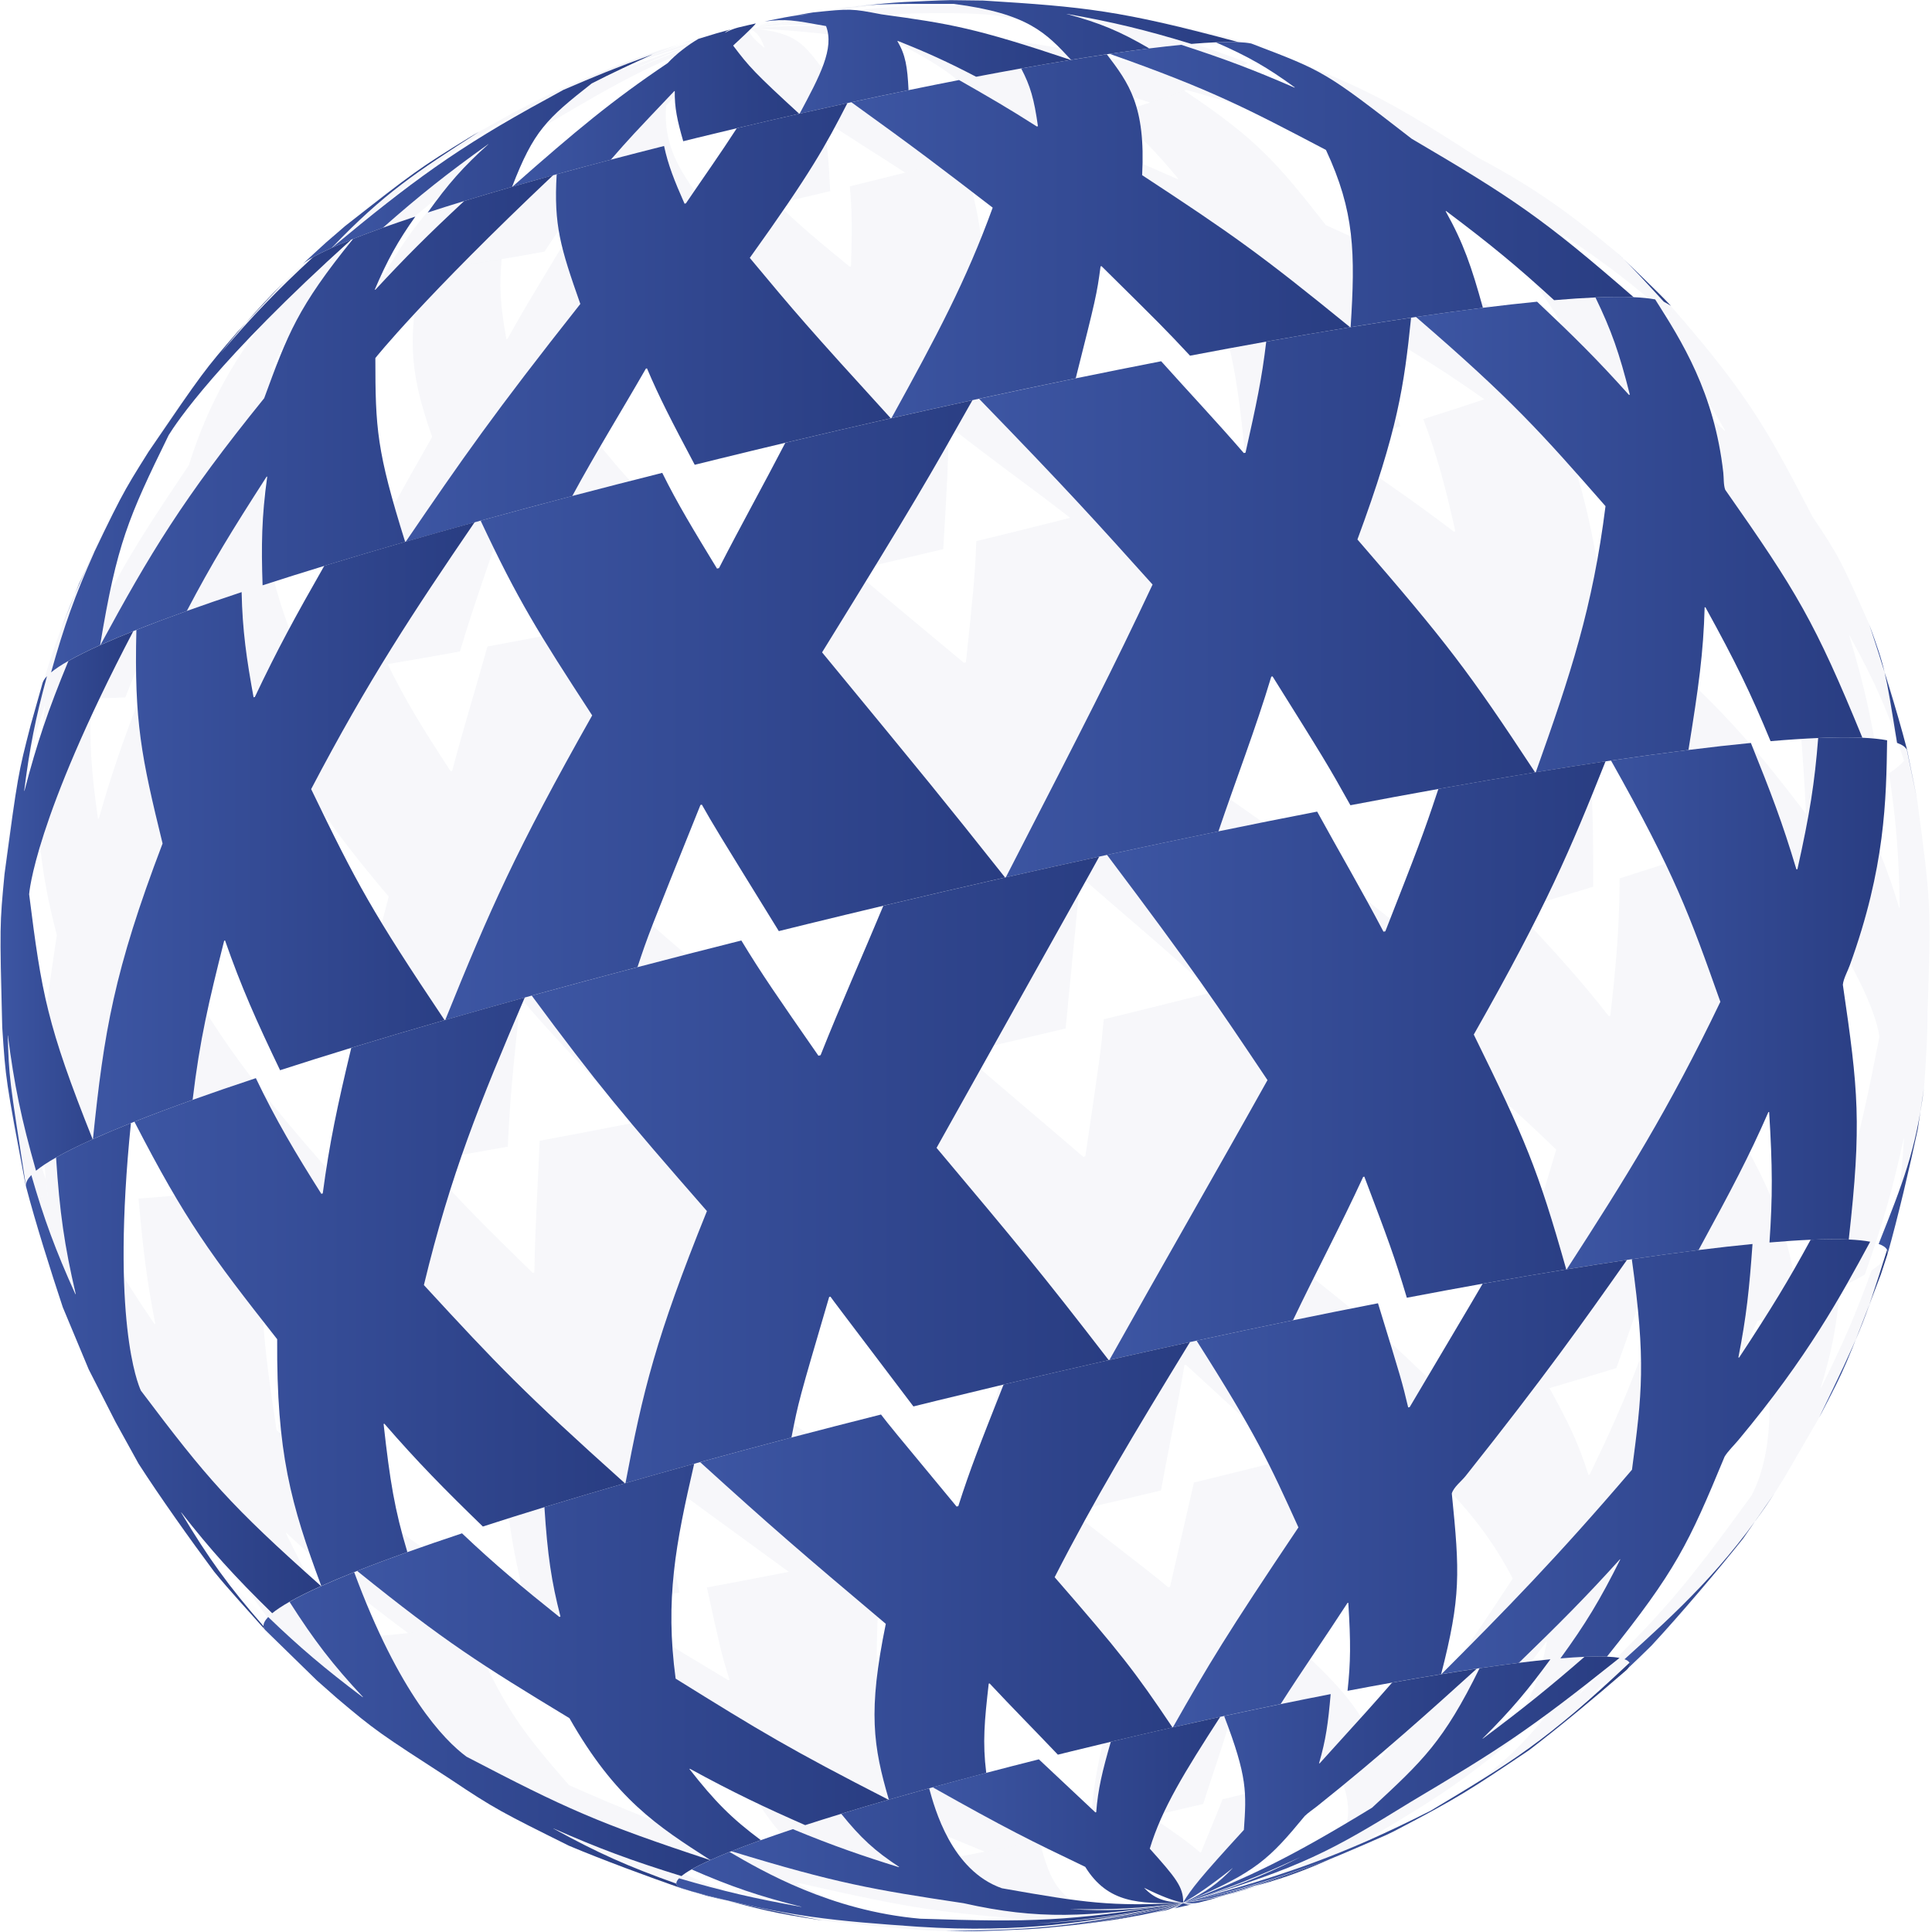 <svg width="593" height="593" viewBox="0 0 593 593" fill="none" xmlns="http://www.w3.org/2000/svg">
<g opacity="0.2">
<path opacity="0.2" d="M157.64 34.548L147.055 40.433L144.498 41.929C122.779 55.943 120.501 57.405 105.952 69.364L100.067 74.445C106.365 68.985 111.792 64.273 123.907 55.608C123.907 55.619 123.896 55.619 123.896 55.63C111.043 65.077 102.825 72.089 91.335 83.378C91.368 83.825 91.681 84.216 92.273 84.539C92.597 84.718 93.01 84.874 93.512 85.019C93.892 85.131 94.328 85.221 94.808 85.299L99.129 81.413C113.109 66.774 125.18 54.134 153.732 37.63C176.366 26.508 190.034 19.797 222.226 10.675L226.302 9.603C226.268 9.591 226.268 9.558 226.302 9.536C211.931 12.975 202.082 15.945 188.66 20.869L188.671 20.858C202.607 15.632 212.132 12.752 226.391 9.469C226.458 9.435 226.558 9.39 226.681 9.335C209.921 13.354 186.985 18.837 157.64 34.548Z" fill="#293D82"/>
<path opacity="0.2" d="M200.342 16.671C190.081 20.445 183.682 22.913 172.918 27.591C191.465 19.016 200.778 14.706 226.695 9.335C226.829 9.279 226.985 9.223 227.164 9.167C216.332 11.099 209.186 12.964 199.862 16.302C199.884 16.291 199.907 16.291 199.929 16.28C210.76 12.472 217.728 10.641 227.532 9.044C227.733 8.977 227.956 8.921 228.202 8.854C215.428 11.032 215.428 11.032 200.342 16.671Z" fill="#293D82"/>
<g opacity="0.2">
<path opacity="0.2" d="M214.423 11.892C218.487 10.708 224.015 9.413 228.213 8.843C228.459 8.776 228.727 8.698 229.017 8.631C227.231 8.531 226.036 8.542 224.461 8.955C220.609 10.016 219.571 10.295 214.423 11.892Z" fill="#293D82"/>
<path opacity="0.2" d="M231.998 7.168C231.373 7.314 230.535 7.492 229.91 7.637C228.916 7.872 227.588 8.184 226.594 8.419C228.224 8.039 228.849 8.218 229.553 8.508C229.832 8.441 230.111 8.374 230.379 8.318C230.859 7.961 231.451 7.403 231.998 7.168Z" fill="#293D82"/>
</g>
<g opacity="0.2">
<path opacity="0.2" d="M237.916 5.906C236.944 6.107 235.66 6.375 234.689 6.576C233.405 7.09 231.551 7.514 230.412 8.307C230.691 8.251 230.959 8.195 231.216 8.14C234.242 6.967 236.565 6.208 240.875 5.315C239.982 5.504 238.798 5.728 237.916 5.906Z" fill="#293D82"/>
<path opacity="0.2" d="M249.651 3.785L247.652 4.109C246.144 4.366 244.123 4.723 242.616 5.002C238.764 5.784 236.307 6.476 231.695 8.062C231.93 8.017 232.142 7.983 232.332 7.961C237.491 6.576 244.402 4.79 249.651 3.785Z" fill="#293D82"/>
</g>
<path opacity="0.2" d="M291.679 0.055C287.369 0.212 281.619 0.39 277.308 0.647C268.052 1.373 268.052 1.373 263.25 1.909C261.184 2.166 258.426 2.501 256.349 2.78C249.102 4.131 239.455 6.018 232.342 7.95C232.543 7.916 232.721 7.894 232.878 7.883C245.116 4.667 254.06 2.992 267.047 1.518C267.058 1.518 267.08 1.518 267.091 1.518C255.009 2.936 246.434 4.544 233.135 7.872C233.246 7.872 233.336 7.872 233.403 7.883C256.628 3.014 266.243 1.004 291.679 0.055Z" fill="#293D82"/>
<path opacity="0.2" d="M72.946 101.825C54.343 124.939 53.986 125.386 45.611 138.651C30.447 164.937 30.447 164.937 24.294 179.14L18.801 192.796C15.976 200.423 14.725 204.588 12.994 210.35C13.05 211.109 13.575 211.768 14.58 212.315C15.127 212.617 15.83 212.885 16.679 213.119C17.327 213.298 18.052 213.465 18.868 213.599L21.045 208.262C24.774 187.682 27.99 169.917 44.595 140.94C58.184 121.589 66.391 109.909 89.673 87.431L92.263 84.528C91.672 84.204 91.359 83.814 91.326 83.367C91.292 82.876 91.571 82.317 92.174 81.692C90.633 83.177 88.579 85.176 87.06 86.672L72.946 101.825Z" fill="#293D82"/>
<path opacity="0.2" d="M9.41 222.577C2.877 252.692 2.877 252.692 1.392 268.224C-0.305 298.898 -0.338 299.49 0.689 315.346C4.005 346.656 4.072 347.248 7.768 363.205L8.003 364.232C8.505 364.846 9.108 365.784 9.789 366.186C10.426 366.532 11.23 366.845 12.201 367.124C12.949 367.336 13.787 367.515 14.725 367.682L14.021 361.876C6.149 338.929 -0.64 319.109 0.309 284.349C2.442 260.821 3.726 246.618 13.843 216.324L14.58 212.315C13.575 211.768 13.05 211.109 12.994 210.35C12.972 210.093 13.005 209.814 13.095 209.535L9.41 222.577Z" fill="#293D82"/>
<g opacity="0.2">
<path opacity="0.2" d="M65.698 482.371C70.41 487.775 76.519 495.145 81.454 500.349C81.7 500.606 82.035 500.851 82.448 501.086C82.995 501.387 83.687 501.655 84.536 501.89C85.183 502.068 85.909 502.225 86.713 502.37L83.464 498.35C65.341 480.607 57.067 472.5 42.528 449.274C49.195 459.391 58.038 472.98 65.698 482.371Z" fill="#293D82"/>
<path opacity="0.2" d="M19.269 401.226L27.231 420.309C17.047 395.073 16.21 393.018 11.229 370.529L9.778 366.186C9.208 365.627 8.237 364.991 7.991 364.232C11.118 375.409 15.115 390.394 19.269 401.226Z" fill="#293D82"/>
</g>
<g opacity="0.2">
<path opacity="0.2" d="M209.577 579.719C209.633 579.741 209.7 579.753 209.755 579.775C210.135 579.875 210.559 579.976 211.028 580.054L206.082 578.424C196.546 575.107 183.928 570.395 174.615 566.498C185 570.73 198.891 576.313 209.577 579.719Z" fill="#293D82"/>
<path opacity="0.2" d="M97.278 515.792L103.374 521.174C97.97 516.116 90.678 509.46 85.564 504.112L82.449 501.075C82.036 500.851 81.701 500.606 81.455 500.338L97.278 515.792Z" fill="#293D82"/>
</g>
<path opacity="0.2" d="M304.879 4.634C333.967 9.29 342.755 11.076 371.263 24.833C374.021 23.717 376.455 22.667 378.532 21.684C380.296 20.847 381.804 20.065 383.043 19.328C368.817 13.835 359.136 10.898 344.709 7.66C344.72 7.648 344.732 7.648 344.743 7.637C361.191 10.228 371.776 12.483 386.672 16.548C387.197 15.9 387.342 15.32 387.108 14.839C386.895 14.415 386.393 14.047 385.567 13.756C360.554 6.967 345.022 3.606 310.719 2.132C280.291 1.194 268.008 1.217 233.482 7.916C233.493 7.939 233.471 7.972 233.415 8.006C247.686 5.281 257.724 4.042 271.749 3.271C271.738 3.271 271.738 3.282 271.727 3.282C257.065 4.354 247.362 5.56 233.27 8.084C233.181 8.129 233.058 8.173 232.924 8.229C275.791 2.545 298.838 4.042 304.879 4.634Z" fill="#293D82"/>
<path opacity="0.2" d="M277.512 14.147C293.346 22.935 297.98 25.995 309.861 44.508C315.343 42.99 320.591 41.493 325.594 40.019C329.837 38.78 333.902 37.552 337.776 36.357C328.821 28.931 322.657 24.811 313.333 20.021C313.367 20.009 313.412 19.998 313.445 19.987C330.284 24.364 339.898 27.156 353.007 31.477C356.77 30.215 360.254 28.998 363.459 27.826C363.671 27.748 363.894 27.669 364.106 27.591C366.675 26.653 369.042 25.738 371.208 24.867C342.232 17.72 325.047 13.924 292.765 10.083C272.241 6.219 262.873 4.466 232.903 8.24C232.758 8.296 232.579 8.352 232.378 8.419C242.428 7.325 249.284 7.269 258.574 8.207C258.552 8.218 258.529 8.218 258.507 8.229C247.676 7.76 240.987 7.838 231.987 8.542C231.764 8.609 231.529 8.676 231.272 8.743C256.33 9.714 277.4 14.102 277.512 14.147Z" fill="#293D82"/>
<path opacity="0.2" d="M232.277 25.838C229.172 39.439 227.855 44.073 219.67 66.707C225.867 65.356 232.154 63.949 238.507 62.486C243.901 61.247 249.339 59.974 254.81 58.667C254.375 49.31 253.928 43.637 252.499 36.703C252.555 36.692 252.61 36.681 252.666 36.658C255.804 38.88 255.804 38.88 277.846 52.983C283.854 51.465 289.694 49.946 295.332 48.45C295.712 48.349 296.092 48.249 296.471 48.148C301.027 46.931 305.46 45.725 309.748 44.542C263.051 25.883 263.051 25.883 252.756 21.528C246.748 13.399 244.269 10.038 231.238 8.743C231.004 8.81 230.747 8.866 230.49 8.933C230.457 8.944 230.434 8.944 230.401 8.955C232.478 10.049 233.55 11.467 234.655 14.605C234.622 14.616 234.588 14.616 234.555 14.627C231.238 11.914 230.144 10.619 229.854 9.078C229.574 9.145 229.306 9.201 229.038 9.256C224.438 14.125 223.868 17.508 232.277 25.838Z" fill="#293D82"/>
<path opacity="0.2" d="M188.203 34.749C167.914 52.001 161.504 57.952 139.719 81.804C144.241 81.122 149.009 80.363 153.989 79.526C158.21 78.822 162.587 78.052 167.11 77.237C173.307 67.745 177.907 61.191 185.366 51.23C185.411 51.219 185.467 51.208 185.512 51.208C184.361 58.957 185.054 64.34 187.03 73.485C192.569 72.402 198.241 71.251 204.036 70.046C204.427 69.967 204.818 69.878 205.198 69.8C209.91 68.817 214.7 67.79 219.546 66.729C210.468 55.34 203.299 46.351 204.483 32.404C215.828 20.054 220.194 15.465 229.004 9.256C228.736 9.312 228.468 9.368 228.223 9.413C221.579 12.361 216.688 15.107 209.541 19.898C209.519 19.898 209.486 19.909 209.463 19.909C215.013 15.364 219.636 12.74 227.787 9.491C227.575 9.524 227.374 9.558 227.195 9.58C203.065 18.87 201.089 20.981 188.203 34.749Z" fill="#293D82"/>
<path opacity="0.2" d="M222.217 10.675C202.196 16.872 183.28 22.723 159.987 38.01C136.918 51.956 125.339 58.957 99.12 81.402L94.799 85.299C96.195 85.533 97.981 85.667 100.136 85.701C101.968 85.723 104.056 85.678 106.389 85.567C117.422 74.78 125.216 67.89 137.309 58.232C137.331 58.232 137.365 58.232 137.387 58.221C128.007 68.036 123.396 74.825 117.69 84.651C121.084 84.305 124.769 83.869 128.7 83.345C128.968 83.311 129.224 83.278 129.492 83.244C132.708 82.82 136.103 82.34 139.643 81.804C143.83 67.466 147.135 56.132 167.681 38.322C191.655 24.119 201.269 18.736 227.186 9.569C227.007 9.591 226.84 9.614 226.706 9.614C213.921 13.444 204.921 16.738 192.291 22.209C192.28 22.209 192.269 22.209 192.247 22.209C204.184 16.704 212.826 13.522 226.483 9.614C226.416 9.614 226.36 9.603 226.326 9.603C226.315 9.603 226.304 9.591 226.293 9.591L222.217 10.675Z" fill="#293D82"/>
<path opacity="0.2" d="M441.476 54.379C462.826 74.936 469.124 81.547 486.454 111.338C491.121 109.451 495.242 107.676 498.748 106.001C501.729 104.583 504.275 103.254 506.374 102.015C496.582 89.475 489.681 81.826 479.051 71.721C479.073 71.709 479.095 71.687 479.118 71.676C493.444 81.268 501.562 87.498 512.505 97.325C513.387 96.219 513.644 95.248 513.242 94.421L512.84 93.863C507.871 88.961 501.439 82.25 496.28 77.549C485.371 68.527 474.093 59.192 453.725 48.428C429.037 32.493 418.887 26.397 387.085 14.839C387.32 15.331 387.174 15.9 386.65 16.548C386.169 17.151 385.377 17.81 384.282 18.536C396.621 23.382 405.174 27.48 416.988 34.191C416.955 34.213 416.921 34.224 416.888 34.246C403.611 29.188 393.93 26.017 378.521 21.673C376.444 22.656 374.009 23.717 371.251 24.822C371.229 24.833 371.218 24.833 371.195 24.845C369.029 25.715 366.662 26.631 364.094 27.569C422.884 44.218 441.342 54.29 441.476 54.379Z" fill="#293D82"/>
<path opacity="0.2" d="M369.052 79.559C377.706 104.661 379.66 112.388 382.619 144.603C391.887 142.035 400.765 139.5 409.229 137.021C416.409 134.922 423.287 132.845 429.83 130.824C425.074 117.659 421.5 108.793 415.113 96.912C415.191 96.889 415.27 96.867 415.348 96.834C438.149 110.747 442.895 113.639 455.602 122.549C461.967 120.417 467.863 118.351 473.278 116.374C473.647 116.24 474.004 116.107 474.362 115.973C478.694 114.376 482.703 112.835 486.365 111.361C459.711 94.868 444.146 85.891 406.962 69.108C392.021 50.013 385.724 42.655 363.458 27.804C360.265 28.976 356.77 30.193 353.007 31.455C349.545 32.616 345.849 33.822 341.941 35.051C349.4 41.069 354.559 46.261 361.649 54.859C361.549 54.893 361.448 54.915 361.359 54.949C349.545 49.678 340.411 45.938 325.593 40.008C320.591 41.471 315.343 42.967 309.86 44.497C309.827 44.508 309.793 44.52 309.748 44.531C305.461 45.725 301.028 46.931 296.472 48.137C338.881 66.227 347.703 69.979 369.052 79.559Z" fill="#293D82"/>
<path opacity="0.2" d="M249.328 110.501C243.332 135.022 241.49 142.325 230.067 182.144C240.541 179.855 251.182 177.476 261.935 175.009C271.058 172.92 280.259 170.754 289.516 168.543C290.677 149.103 291.113 141.834 291.101 130.913C291.213 130.879 291.336 130.857 291.448 130.824C303.574 140.482 316.259 149.404 328.475 158.94C338.636 156.361 348.507 153.804 358.054 151.269C358.702 151.102 359.338 150.923 359.986 150.755C367.702 148.701 375.195 146.657 382.453 144.647C381.035 143.821 381.035 143.821 302.726 98.944C302 76.221 301.441 67.399 295.356 48.439C289.717 49.935 283.877 51.454 277.869 52.972C273.492 54.078 269.015 55.194 264.448 56.311C263.242 56.601 262.047 56.903 260.841 57.193C261.567 64.619 261.533 71.296 261.209 81.759C261.075 81.793 260.93 81.826 260.796 81.859C250.389 73.317 245.498 69.253 238.531 62.464C232.177 63.926 225.879 65.334 219.693 66.685C219.649 66.696 219.615 66.707 219.57 66.707C214.724 67.768 209.934 68.784 205.222 69.778C215.617 82.597 223.322 91.418 249.328 110.501Z" fill="#293D82"/>
<path opacity="0.2" d="M132.663 134.084C114.116 166.701 109.158 176.337 94.843 207.681C102.492 206.531 110.554 205.247 118.973 203.84C126.119 202.645 133.523 201.35 141.16 199.965C144.689 188.397 144.689 188.397 154.225 160.537C154.325 160.515 154.426 160.504 154.515 160.481C159.775 171.167 164.498 178.202 174.849 193.6C184.218 191.758 193.821 189.815 203.613 187.772C204.272 187.638 204.931 187.492 205.59 187.358C213.563 185.695 221.669 183.964 229.865 182.177C207.778 162.871 193.195 149.538 176.904 127.306C186.082 107.564 188.852 101.613 204.027 70.023C198.231 71.229 192.559 72.379 187.02 73.463C181.917 74.467 176.937 75.417 172.102 76.31C162.477 92.255 160.735 95.136 155.755 104.013C155.643 104.036 155.531 104.058 155.42 104.069C153.533 93.595 153.198 87.856 153.979 79.503C148.999 80.341 144.231 81.1 139.709 81.781C139.686 81.781 139.653 81.793 139.631 81.793C136.091 82.317 132.708 82.797 129.481 83.233C125.505 101.858 125.07 113.025 132.663 134.084Z" fill="#293D82"/>
<path opacity="0.2" d="M89.672 87.443C77.479 102.763 65.966 117.223 57.994 142.738C41.412 167.427 34.165 178.626 21.033 208.262L18.867 213.599C21.223 214.001 24.249 214.224 27.89 214.28C30.983 214.325 34.511 214.247 38.453 214.046C44.014 199.943 48.346 190.407 56.252 174.807C56.308 174.807 56.364 174.796 56.419 174.796C55.213 188.363 55.828 197.765 57.581 212.505C63.331 211.913 69.551 211.176 76.195 210.305C76.641 210.249 77.088 210.182 77.535 210.126C82.984 209.401 88.712 208.597 94.697 207.692C86.055 186.923 79.813 171.915 80.952 142.749C97.411 119.78 104.914 109.306 128.699 83.333C124.768 83.847 121.083 84.283 117.689 84.64C114.562 84.964 111.67 85.209 109.046 85.388C99.811 94.801 92.966 102.115 83.241 113.829C83.185 113.829 83.129 113.829 83.073 113.84C88.545 102.461 92.698 95.616 100.146 85.678C97.991 85.645 96.205 85.511 94.809 85.276C94.329 85.198 93.904 85.098 93.514 84.997C93.011 84.852 92.598 84.696 92.274 84.517L89.672 87.443Z" fill="#293D82"/>
<path opacity="0.2" d="M540.689 166.422C549.801 198.592 552.28 208.686 554.345 249.644C559.739 247.466 564.484 245.412 568.538 243.491C571.977 241.861 574.925 240.32 577.348 238.891C574.634 221.337 572.178 210.271 567.588 195.063C567.611 195.041 567.644 195.03 567.667 195.007C575.729 209.691 579.804 219.037 584.416 233.475C585.276 232.403 585.622 231.432 585.432 230.583L585.198 229.556C582.049 218.099 577.638 202.879 573.741 191.657C565.009 171.949 564.484 170.765 556.322 158.594C542.811 132.644 537.227 121.902 513.265 94.41C513.667 95.237 513.41 96.208 512.528 97.314C511.713 98.33 510.373 99.457 508.519 100.686C516.771 111.26 522.265 119.49 529.5 132.152C529.456 132.175 529.4 132.208 529.355 132.242C519.462 122.516 512.025 116.14 498.771 106.001C495.254 107.665 491.144 109.451 486.477 111.338C486.443 111.35 486.421 111.361 486.388 111.372C482.725 112.846 478.716 114.387 474.384 115.984C529.165 150.632 540.611 166.288 540.689 166.422Z" fill="#293D82"/>
<path opacity="0.2" d="M441.88 200.791C441.198 235.999 440.54 246.517 434.521 288.056C445.207 285.085 455.458 282.16 465.228 279.301C473.514 276.878 481.442 274.489 489.012 272.155C489.068 254.3 488.823 242.363 487.304 226.708C487.405 226.675 487.505 226.641 487.594 226.619C502.535 242.508 508.721 249.097 518.748 262.608C526.084 260.14 532.896 257.762 539.138 255.484C539.562 255.327 539.975 255.171 540.388 255.026C545.391 253.183 550.014 251.408 554.246 249.7C535.922 225.737 524.566 212.549 492.742 186.744C487.672 156.897 485.305 145.116 473.268 116.385C467.864 118.362 461.957 120.428 455.592 122.56C449.729 124.526 443.488 126.558 436.866 128.635C441.299 140.371 443.823 150.152 446.703 163.072C446.558 163.116 446.413 163.161 446.268 163.206C434.51 154.261 425.945 148.366 409.218 137.021C400.754 139.5 391.877 142.034 382.609 144.603C382.553 144.614 382.486 144.636 382.43 144.647C375.172 146.657 367.68 148.701 359.964 150.755C390.705 168.454 413.004 181.496 441.88 200.791Z" fill="#293D82"/>
<path opacity="0.2" d="M278.517 243C266.703 293.538 265.184 300.037 258.473 331.358C270.555 328.723 282.838 325.976 295.244 323.129C305.774 320.717 316.393 318.227 327.068 315.67C331.501 270.513 331.501 270.513 331.579 269.397C331.724 269.363 331.869 269.33 332.014 269.285C345.313 281.099 359.126 292.321 372.023 304.593C383.748 301.623 395.137 298.664 406.158 295.738C406.906 295.537 407.643 295.347 408.38 295.146C417.28 292.779 425.923 290.423 434.308 288.1C406.516 265.835 393.049 255.528 351.064 227.267C355.754 194.069 357.284 182.099 358.043 151.269C348.496 153.804 338.636 156.372 328.463 158.94C321.049 160.816 313.478 162.703 305.774 164.601C303.741 165.104 301.709 165.595 299.677 166.087C299.308 176.438 298.538 183.752 296.472 203.304C296.271 203.348 296.059 203.404 295.858 203.449C265.642 178.269 265.642 178.269 261.935 175.008C251.182 177.476 240.54 179.855 230.066 182.144C229.999 182.155 229.932 182.177 229.865 182.188C221.658 183.975 213.563 185.706 205.59 187.369C227.107 205.615 240.127 216.379 278.517 243Z" fill="#293D82"/>
<path opacity="0.2" d="M119.319 275.192C108.745 315.201 106.69 325.608 102.403 360.849C111.224 359.531 120.525 358.046 130.251 356.416C138.492 355.031 147.045 353.546 155.855 351.949C156.581 337.009 157.061 332.375 159.719 306.603C159.842 306.581 159.965 306.559 160.087 306.536C165.425 313.001 165.425 313.001 194.748 344.613C205.556 342.492 216.633 340.247 227.945 337.891C228.704 337.735 229.463 337.578 230.223 337.411C239.424 335.49 248.77 333.492 258.239 331.426C227.643 307.429 207.12 291.037 180.109 265.824C187.422 239.862 190.761 228.015 203.625 187.794C193.821 189.837 184.218 191.78 174.86 193.623C166.229 195.32 157.81 196.928 149.625 198.436C146.051 211.165 142.166 223.805 138.793 236.602C138.626 236.635 138.458 236.658 138.302 236.691C128.967 222.387 124.646 215.274 118.984 203.862C110.554 205.28 102.492 206.565 94.854 207.704C94.809 207.715 94.765 207.715 94.72 207.726C88.735 208.619 83.007 209.434 77.558 210.16C87.417 231.644 94.731 246.294 119.319 275.192Z" fill="#293D82"/>
<path opacity="0.2" d="M13.853 216.324C11.386 237.618 9.253 256.008 17.449 286.995C13.027 316.239 11.341 329.404 14.032 361.876L14.735 367.682C17.46 368.151 20.944 368.408 25.154 368.464C28.715 368.52 32.791 368.419 37.347 368.196C36.108 352.853 35.962 342.648 36.733 324.525C36.8 324.525 36.867 324.513 36.934 324.513C43.265 339.208 48.982 349.314 59.412 366.432C66.044 365.751 73.224 364.902 80.895 363.886C81.409 363.819 81.923 363.752 82.448 363.685C88.734 362.847 95.345 361.909 102.245 360.882C80.382 335.892 65.933 318.439 49.708 286.827C57.29 259.035 60.752 246.338 76.195 210.327C69.539 211.198 63.32 211.935 57.58 212.527C52.288 213.074 47.397 213.498 42.953 213.8C37.403 228.528 34.265 237.428 30.323 251.285C30.234 251.285 30.156 251.296 30.067 251.296C27.945 236.423 27.409 227.434 27.889 214.291C24.249 214.235 21.223 214.012 18.867 213.61C18.063 213.476 17.326 213.309 16.678 213.13C15.83 212.896 15.137 212.628 14.579 212.326L13.853 216.324Z" fill="#293D82"/>
<path opacity="0.2" d="M576.836 318.395C569.902 353.647 567.043 364.589 552.527 400.489C557.183 398.613 561.281 396.838 564.776 395.174C567.747 393.767 570.293 392.438 572.381 391.199C578.02 375.22 581.023 364.679 584.306 349.426C584.329 349.403 584.351 349.392 584.384 349.37C583.569 363.752 582.129 372.774 578.489 386.52C578.891 386.017 579.159 385.549 579.304 385.113C582.43 373.645 586.294 358.258 588.639 346.601L590.559 333.815C591.051 326.903 591.687 317.669 591.62 310.735C592.726 278.129 592.748 277.504 588.393 245.099L585.456 230.583C585.646 231.432 585.3 232.403 584.44 233.475C583.502 234.648 581.95 235.943 579.817 237.361C582.006 251.866 582.866 262.653 583.089 278.587C583.033 278.62 582.989 278.643 582.933 278.676C579.114 266.025 575.619 257.471 568.573 243.491C564.52 245.412 559.774 247.467 554.381 249.644C554.347 249.655 554.314 249.677 554.28 249.689C550.048 251.397 545.425 253.172 540.423 255.015C574.726 299.367 576.724 316.575 576.836 318.395Z" fill="#293D82"/>
<path opacity="0.2" d="M477.667 352.876C467.986 385.224 464.502 396.212 449.071 433.63C458.294 431.073 467.149 428.549 475.579 426.071C482.726 423.971 489.582 421.917 496.103 419.907C501.541 404.899 505.237 393.945 509.19 379.027C509.279 378.994 509.368 378.971 509.469 378.938C515.521 392.013 518.815 399.406 521.785 411.655C528.128 409.522 534.001 407.468 539.383 405.502C539.752 405.368 540.109 405.234 540.466 405.1C544.788 403.515 548.774 401.974 552.426 400.511C548.584 378.536 544.922 365.281 528.005 338.862C535.241 305.497 537.809 292.098 539.115 255.472C532.873 257.75 526.062 260.14 518.726 262.596C511.97 264.863 504.757 267.208 497.119 269.609C497.097 284.237 496.014 296.575 494.272 311.75C494.115 311.795 493.959 311.851 493.803 311.896C485.339 301.098 478.449 293.449 465.206 279.29C455.435 282.149 445.196 285.074 434.499 288.044C434.432 288.067 434.365 288.078 434.286 288.1C425.912 290.423 417.258 292.779 408.358 295.146C436.386 316.373 455.011 330.845 477.667 352.876Z" fill="#293D82"/>
<path opacity="0.2" d="M313.748 395.241C305.173 431.096 302.872 440.732 297.122 471.026C307.551 468.748 318.159 466.381 328.867 463.924C337.957 461.836 347.124 459.692 356.336 457.481C358.693 444.64 361.395 431.855 363.55 418.969C363.684 418.936 363.818 418.902 363.963 418.869C391.812 444.439 391.812 444.439 395.15 447.923C405.278 445.355 415.104 442.809 424.607 440.274C425.243 440.107 425.891 439.928 426.528 439.761C434.21 437.717 441.669 435.685 448.905 433.675C430.503 414.849 419.694 404.676 386.307 379.407C396.591 342.045 399.65 329.84 406.16 295.738C395.15 298.664 383.761 301.623 372.025 304.593C363.472 306.759 354.74 308.937 345.84 311.125C343.495 311.706 341.139 312.275 338.794 312.845C337.845 322.984 337.666 324.179 333.133 354.908C332.91 354.964 332.697 355.009 332.474 355.065C320.124 344.356 307.495 333.949 295.246 323.129C282.84 325.976 270.557 328.723 258.475 331.359C258.397 331.381 258.319 331.392 258.241 331.414C248.772 333.48 239.426 335.479 230.225 337.399C255.215 355.891 268.983 366.074 313.748 395.241Z" fill="#293D82"/>
<path opacity="0.2" d="M154.004 427.534C154.797 460.039 155.556 468.815 162.401 496.474C170.016 495.335 178.045 494.051 186.442 492.644C193.555 491.449 200.936 490.165 208.54 488.792C205.748 476.286 204.821 469.229 202.778 453.763C202.89 453.741 203.012 453.719 203.124 453.696C208.406 457.895 208.406 457.895 242.106 482.449C251.429 480.618 260.999 478.675 270.769 476.643C271.428 476.509 272.076 476.375 272.735 476.23C280.674 474.566 288.747 472.846 296.921 471.06C266.872 452.412 244.964 438.644 215.329 417.953C218.668 391.176 220.041 380.099 227.958 337.857C216.647 340.214 205.57 342.458 194.761 344.58C184.8 346.534 175.086 348.387 165.639 350.14C165.103 363.618 164.21 377.085 164.02 390.585C163.841 390.618 163.663 390.652 163.495 390.685C148.901 376.482 141.352 368.944 130.275 356.393C120.55 358.024 111.248 359.509 102.427 360.826C102.371 360.838 102.315 360.838 102.27 360.849C95.37 361.887 88.759 362.825 82.473 363.652C105.71 388.441 119.511 401.963 154.004 427.534Z" fill="#293D82"/>
<path opacity="0.2" d="M11.243 370.53C20.075 392.304 27.702 411.097 51.776 439.381C61.2 463.634 65.109 473.672 83.466 498.339L86.715 502.359C89.06 502.761 92.075 502.984 95.704 503.04C98.786 503.084 102.304 503.006 106.234 502.805C98.764 491.907 94.275 484.057 87.731 470.524C87.799 470.524 87.854 470.512 87.921 470.512C100.271 482.081 109.807 489.651 125.284 501.287C131.012 500.695 137.209 499.958 143.831 499.098C144.278 499.042 144.724 498.986 145.171 498.919C150.598 498.205 156.304 497.39 162.266 496.496C134.384 478.854 113.928 465.32 84.895 438.968C80.674 411.175 79.29 399.729 80.898 363.875C73.227 364.879 66.047 365.728 59.414 366.42C53.306 367.046 47.667 367.537 42.531 367.883C43.904 383.393 44.976 392.628 47.678 406.362C47.589 406.362 47.488 406.373 47.399 406.373C37.327 391.578 31.911 382.366 25.145 368.464C20.935 368.408 17.451 368.14 14.726 367.682C13.789 367.526 12.951 367.336 12.203 367.124C11.232 366.856 10.428 366.543 9.791 366.186L11.243 370.53Z" fill="#293D82"/>
<path opacity="0.2" d="M537.618 459.023C517.128 487.184 510.294 495.559 484.467 520.247C487.203 519.142 489.603 518.103 491.658 517.132C493.4 516.305 494.896 515.524 496.124 514.798C507.827 503.799 515.129 496.039 525.078 484.068C525.09 484.057 525.112 484.046 525.123 484.035C517.564 493.928 513.265 498.529 507.067 504.927C515.788 495.413 526.999 482.349 535.016 472.243L544.631 458.397L547.701 453.506L558.354 435.138L559.27 433.407C572.312 405.927 572.312 405.927 577.281 391.288L579.302 385.113C579.157 385.56 578.889 386.029 578.487 386.52C577.672 387.536 576.332 388.653 574.489 389.881C569.699 403.158 565.612 412.638 558.89 426.082C558.845 426.104 558.812 426.127 558.767 426.149C562.24 414.905 563.703 407.379 564.786 395.163C561.28 396.826 557.193 398.602 552.536 400.478C552.503 400.489 552.48 400.5 552.447 400.511C548.796 401.985 544.798 403.515 540.488 405.101C544.843 428.896 543.882 447.03 537.618 459.023Z" fill="#293D82"/>
<path opacity="0.2" d="M464.323 484.515C448.356 508.757 442.895 516.774 423.745 539.71C429.161 538.202 434.353 536.728 439.3 535.277C443.498 534.048 447.518 532.843 451.348 531.659C460.806 521.498 466.892 514.251 474.596 503.967C474.663 503.944 474.719 503.933 474.786 503.911C472.888 513.715 470.934 519.063 466.423 526.824C470.141 525.573 473.591 524.367 476.751 523.217C476.964 523.139 477.176 523.061 477.388 522.983C479.923 522.045 482.268 521.151 484.411 520.28C493.869 506.635 500.714 496.776 500.882 474.231C517.944 448.079 524.588 437.416 539.383 405.525C534.001 407.49 528.116 409.545 521.785 411.677C515.945 413.632 509.725 415.653 503.137 417.73C498.414 430.336 493.813 440.419 487.929 452.602C487.806 452.635 487.683 452.68 487.549 452.713C484.523 442.999 481.285 436.377 475.59 426.082C467.16 428.55 458.316 431.073 449.081 433.641C449.026 433.653 448.959 433.675 448.903 433.686C441.667 435.696 434.208 437.728 426.526 439.772C443.889 455.784 455.1 466.783 464.323 484.515Z" fill="#293D82"/>
<path opacity="0.2" d="M343.136 515.825C336.838 540.57 335.799 546.13 334.538 561.652C340.668 560.312 346.888 558.927 353.174 557.475C358.512 556.247 363.894 554.985 369.298 553.701C371.721 546.041 374.368 538.459 376.746 530.788C376.836 530.766 376.925 530.743 377.025 530.721C385.769 539.632 388.404 542.312 392.089 548.085C398.029 546.577 403.802 545.081 409.385 543.596C409.765 543.495 410.133 543.395 410.513 543.294C415.024 542.088 419.401 540.905 423.644 539.721C419.29 527.941 415.192 520.593 396.555 504.056C409.508 476.241 413.651 467.017 424.605 440.263C415.102 442.787 405.265 445.344 395.148 447.912C387.767 449.788 380.219 451.664 372.537 453.551C370.504 454.053 368.483 454.545 366.462 455.036C366.339 455.673 366.339 455.673 359.115 487.094C358.936 487.139 358.768 487.184 358.59 487.217C353.811 483.242 353.811 483.242 328.865 463.913C318.157 466.37 307.56 468.748 297.12 471.015C297.053 471.026 296.986 471.048 296.919 471.06C288.745 472.846 280.683 474.566 272.732 476.23C296.182 489.473 319.787 502.437 343.136 515.825Z" fill="#293D82"/>
<path opacity="0.2" d="M225.053 539.71C235.147 558.659 238.877 563.93 255.47 576.592C259.936 575.922 264.66 575.174 269.584 574.348C273.76 573.644 278.093 572.896 282.559 572.081C277.065 566.609 273.961 562.59 268.747 554.17C268.825 554.159 268.903 554.137 268.981 554.126C279.41 558.983 286.099 561.73 302.268 568.363C307.739 567.291 313.356 566.152 319.095 564.957C319.475 564.879 319.866 564.801 320.245 564.711C324.913 563.74 329.647 562.724 334.438 561.674C299.197 545.829 291.861 542.524 270.678 532.452C268.992 514.586 268.222 506.434 270.779 476.643C261.02 478.675 251.45 480.618 242.115 482.449C233.517 484.135 225.131 485.743 216.98 487.251C220.966 505.508 221.379 507.406 223.925 515.624C223.78 515.647 223.646 515.68 223.501 515.702C208.929 506.97 200.13 501.7 186.451 492.644C178.054 494.051 170.026 495.335 162.41 496.474C162.366 496.485 162.321 496.485 162.276 496.496C156.313 497.39 150.607 498.194 145.181 498.92C164.32 510.041 186.027 522.637 218.8 536.974C220.665 537.789 223.546 538.314 225.053 539.71Z" fill="#293D82"/>
<path opacity="0.2" d="M85.574 504.112C102.458 518.918 117.041 531.715 149.479 548.453C167.981 561.328 177.272 567.793 206.081 578.412L211.027 580.042C212.401 580.277 214.176 580.411 216.309 580.445C218.118 580.467 220.184 580.422 222.484 580.31C210.257 575.665 202.708 572.047 191.43 565.426C191.475 565.426 191.52 565.415 191.553 565.415C205.835 571.031 216.856 574.694 233.661 579.406C237.022 579.06 240.663 578.624 244.548 578.122C244.805 578.088 245.073 578.055 245.33 578.021C248.512 577.597 251.862 577.128 255.368 576.603C228.715 569.111 208.705 563.07 174.625 547.917C159.908 530.944 154.28 523.809 143.817 499.087C137.196 499.958 130.999 500.695 125.27 501.276C120 501.823 115.131 502.247 110.698 502.538C117.61 512.565 122.389 518.952 130.92 528.209C130.842 528.209 130.775 528.22 130.697 528.22C116.136 518.829 107.628 512.699 95.691 503.04C92.062 502.984 89.047 502.761 86.702 502.359C85.898 502.225 85.172 502.057 84.525 501.879C83.687 501.644 82.984 501.376 82.436 501.075L85.574 504.112Z" fill="#293D82"/>
<path opacity="0.2" d="M436.375 557.643L425.577 563.17L427.877 562.054C449.953 550.318 450.813 549.86 469.304 537.187C478.449 530.096 490.431 520.359 499.096 512.688C498.649 513.101 498.068 513.548 497.365 514.017C486.858 523.642 479.064 530.007 467.551 538.314C467.529 538.325 467.506 538.337 467.484 538.348C477.645 530.766 483.519 525.607 491.659 517.121C489.604 518.092 487.204 519.142 484.468 520.236C484.446 520.247 484.434 520.247 484.412 520.258C482.268 521.118 479.923 522.023 477.389 522.961C469.874 532.608 460.505 544.612 436.375 557.643Z" fill="#293D82"/>
<path opacity="0.2" d="M407.777 567.58C400.91 571.366 391.541 576.067 384.339 579.182C393.964 576.022 398.632 574.358 408.112 570.707C412.054 568.675 417.358 566.04 421.143 563.728C442.515 550.965 451.37 545.683 476.762 523.206C473.602 524.367 470.152 525.573 466.433 526.813C463.005 527.963 459.354 529.146 455.49 530.363C447.763 538.314 441.298 544.221 432.432 551.445C432.365 551.468 432.309 551.479 432.242 551.501C436.206 545.985 437.926 542.043 439.322 535.265C434.375 536.717 429.183 538.202 423.767 539.698C423.733 539.71 423.7 539.721 423.666 539.732C419.423 540.904 415.035 542.099 410.535 543.305C412.858 548.71 417.76 559.965 407.777 567.58Z" fill="#293D82"/>
<path opacity="0.2" d="M360.489 579.808C360.053 581.472 359.54 583.761 359.674 585.469C359.93 585.547 360.265 585.648 360.511 585.726C361.27 585.559 362.298 585.324 363.057 585.145C363.984 584.933 365.212 584.643 366.128 584.42C367.434 584.018 367.847 583.828 369.232 582.957C369.254 582.957 369.277 582.946 369.299 582.946C368.852 583.671 368.852 583.671 368.115 583.928C371.688 582.99 372.325 582.823 376.01 581.751C380.979 578.948 381.269 578.769 381.023 575.196C391.207 565.482 395.439 561.216 409.375 543.607C403.791 545.092 398.019 546.588 392.078 548.096C387.746 549.19 383.313 550.295 378.813 551.401C377.618 551.691 376.434 551.982 375.239 552.272C374.625 553.913 374.625 553.913 368.64 568.53C368.551 568.552 368.461 568.575 368.383 568.597C364.587 565.336 361.416 563.081 353.186 557.498C346.899 558.938 340.68 560.334 334.549 561.674C334.505 561.685 334.471 561.696 334.427 561.696C329.625 562.746 324.891 563.751 320.234 564.733C356.424 578.178 356.424 578.178 360.489 579.808Z" fill="#293D82"/>
<path opacity="0.2" d="M314.407 589.12C328.075 590.628 329.828 590.818 342.166 589.176L345.315 588.663C346.7 588.428 348.554 588.104 349.938 587.847C346.689 588.417 345.282 588.529 342.658 588.696C342.68 588.696 342.691 588.685 342.714 588.685C346.432 588.35 348.073 588.171 351.781 587.501C352.763 587.311 354.07 587.055 355.052 586.865C355.879 586.697 356.984 586.474 357.81 586.295C352.261 586.954 346.521 587.635 332.63 586.106C325.495 581.114 322.536 579.037 319.075 564.946C313.346 566.14 307.73 567.279 302.247 568.351C297.2 569.345 292.276 570.283 287.496 571.165C292.488 576.246 295.715 579.115 301.711 582.633C301.644 582.644 301.566 582.655 301.499 582.666C289.35 579.942 281.299 577.843 269.575 574.325C264.65 575.151 259.927 575.9 255.46 576.57C255.438 576.57 255.405 576.581 255.382 576.581C251.887 577.106 248.537 577.575 245.344 577.999C281.087 586.184 288.814 586.865 314.407 589.12Z" fill="#293D82"/>
<path opacity="0.2" d="M216.969 581.885C227.565 584.453 241.769 587.569 252.5 589.478C262.203 590.628 275.167 591.912 284.915 592.538L290.387 592.716C305.964 592.705 306.578 592.705 315.645 592.136C324.902 591.41 324.902 591.41 329.703 590.874C331.144 590.695 333.053 590.472 334.482 590.293C315.656 592.058 312.764 592.326 295.702 592.058C274.475 589.601 265.687 588.574 244.549 578.133C240.663 578.647 237.023 579.071 233.662 579.417C230.569 579.741 227.711 579.987 225.109 580.154C236.376 584.308 244.092 586.508 255.66 588.875C255.626 588.875 255.582 588.875 255.548 588.875C240.686 586.497 230.781 584.375 216.299 580.434C214.166 580.4 212.402 580.277 211.017 580.032C210.548 579.953 210.113 579.853 209.744 579.752C209.677 579.73 209.621 579.719 209.565 579.697L216.969 581.885Z" fill="#293D82"/>
</g>
<path d="M96.062 78.945C94.744 79.693 93.684 80.386 92.913 81.033C95.035 79.034 97.904 76.399 100.059 74.445L105.944 69.365C127.194 52.727 128.466 51.733 144.49 41.929L147.047 40.433C127.685 52.928 117.959 59.203 101.813 76.075C99.546 77.103 97.625 78.063 96.062 78.945Z" fill="url(#paint0_linear_104_1841)"/>
<path d="M142.49 61.705C138.56 62.91 134.819 64.083 131.29 65.233C137.499 56.49 142.2 51.186 149.938 44.229C149.904 44.24 149.871 44.252 149.837 44.263C137.309 53.207 128.856 59.918 117.545 69.889C114.206 71.084 111.146 72.234 108.399 73.317C108.21 73.395 108.031 73.463 107.852 73.541C105.653 74.423 103.654 75.26 101.867 76.064C125.997 55.987 140.48 45.223 167.737 30.45L172.918 27.591C182.934 23.293 188.562 20.959 200.343 16.671C194.681 19.25 187.144 22.768 181.617 25.615C167.737 36.525 163.829 40.098 157.174 57.35C152.026 58.824 147.124 60.286 142.49 61.705Z" fill="url(#paint1_linear_104_1841)"/>
<path d="M225.033 13.991C229.823 20.378 231.755 22.511 245.299 34.916C238.979 36.346 232.592 37.831 226.149 39.361C222.152 40.31 218.132 41.281 214.101 42.264C212.627 42.621 211.175 42.979 209.712 43.347C207.881 36.982 207.021 33.063 207.111 27.938C207.055 27.949 206.999 27.96 206.943 27.982C194.158 41.438 193.399 42.242 187.48 49.02C181.741 50.527 176.191 52.023 170.843 53.497C170.485 53.598 170.128 53.698 169.76 53.799C165.449 54.993 161.273 56.166 157.242 57.338C176.973 39.93 187.961 30.796 204.944 19.362C207.39 16.704 211.265 13.701 214.402 11.914C219.539 10.328 220.466 10.049 224.441 8.977C223.157 9.491 223.157 9.491 222.476 10.027C222.509 10.016 222.543 10.016 222.576 10.005C224.407 9.134 224.988 8.888 226.585 8.441C227.579 8.207 228.907 7.894 229.901 7.66C230.526 7.514 231.364 7.325 231.989 7.191C231.531 7.794 231.118 8.33 225.033 13.991Z" fill="url(#paint2_linear_104_1841)"/>
<path d="M270.536 4.399C291.941 7.325 299.412 8.609 328.656 18.39C323.799 19.183 318.718 20.054 313.436 21.003C308.959 21.807 304.347 22.656 299.613 23.561C290.702 18.938 284.628 16.157 275.572 12.562C275.527 12.573 275.471 12.584 275.427 12.595C277.961 16.861 278.52 20.534 278.866 27.67C273.126 28.842 267.275 30.082 261.324 31.377C260.922 31.466 260.52 31.555 260.118 31.634C255.283 32.683 250.381 33.778 245.434 34.894C251.665 23.248 256.165 14.84 253.541 8.006C243.39 6.152 241.28 5.773 234.703 6.588C235.675 6.387 236.959 6.119 237.93 5.918C238.823 5.739 240.007 5.505 240.9 5.337C243.759 4.812 245.177 4.645 248.259 4.377C248.292 4.377 248.315 4.366 248.348 4.366C246.64 4.466 245.289 4.544 242.642 5.013C244.15 4.745 246.171 4.388 247.678 4.12L249.677 3.796C261.245 2.624 261.245 2.624 270.536 4.399Z" fill="url(#paint3_linear_104_1841)"/>
<path d="M373.174 12.986C370.918 13.086 368.406 13.243 365.67 13.477C351.333 9.111 341.685 6.789 327.459 4.265C327.426 4.265 327.404 4.276 327.37 4.276C337.565 7.023 343.74 9.591 352.751 14.862C348.943 15.342 344.879 15.889 340.591 16.526C340.301 16.57 340.01 16.615 339.72 16.648C336.203 17.173 332.54 17.743 328.744 18.368C321.083 10.116 315.545 4.142 292.777 1.206C269.495 1.161 268.591 1.15 256.353 2.769C258.418 2.501 261.176 2.144 263.253 1.898C272.052 0.993 272.387 0.96 277.312 0.636C281.622 0.435 287.372 0.134 291.683 0.044L301.788 0.167C333.076 2.132 343.706 3.126 380.12 12.93C378.165 12.852 375.843 12.874 373.174 12.986Z" fill="url(#paint4_linear_104_1841)"/>
<path d="M51.765 133.57C39.359 158.918 35.898 166.835 30.739 198.011C26.898 199.742 23.637 201.361 21.002 202.857C18.769 204.119 16.982 205.303 15.676 206.386C19.673 192.071 23.023 182.747 28.941 169.47C28.93 169.481 28.919 169.492 28.908 169.504C24.933 177.722 22.655 182.78 18.791 192.796L24.285 179.14C37.372 151.749 37.372 151.749 45.601 138.651C62.34 114.141 62.663 113.672 72.936 101.825L87.05 86.695C78.441 95.348 72.769 102.126 67.923 108.167C67.945 108.156 67.967 108.134 67.979 108.123C77.615 96.834 84.706 89.464 96.051 78.956C97.603 78.074 99.534 77.114 101.812 76.087C101.824 76.075 101.835 76.075 101.857 76.064C103.644 75.26 105.642 74.423 107.842 73.541C66.817 110.479 53.931 130.031 51.765 133.57Z" fill="url(#paint5_linear_104_1841)"/>
<path d="M115.211 109.909C115.222 131.505 115.591 138.316 124.356 166.321C115.669 168.834 107.383 171.29 99.545 173.691C92.901 175.723 86.581 177.711 80.596 179.654C80.183 167.527 80.294 158.616 82.025 146.267C81.958 146.289 81.88 146.311 81.813 146.334C70.97 163.172 65.175 172.619 57.336 187.537C51.686 189.558 46.516 191.49 41.86 193.343C41.547 193.466 41.234 193.589 40.933 193.712C37.215 195.197 33.831 196.626 30.816 197.977C46.081 169.85 56.019 153.201 81.087 122.226C88.323 102.528 91.315 94.366 108.388 73.317C111.135 72.223 114.195 71.084 117.534 69.889C120.616 68.795 123.932 67.645 127.483 66.472C122.134 73.976 118.874 79.861 114.999 88.961C115.088 88.928 115.178 88.905 115.267 88.872C124.468 78.934 131.346 72.078 142.49 61.693C147.124 60.275 152.015 58.824 157.163 57.338C157.196 57.327 157.23 57.316 157.263 57.305C161.294 56.144 165.47 54.96 169.781 53.765C129.951 91.395 115.233 109.842 115.211 109.909Z" fill="url(#paint6_linear_104_1841)"/>
<path d="M230.133 79.157C244.102 95.94 247.954 100.474 273.413 128.389C262.727 130.812 251.918 133.314 241.031 135.904C234.265 137.512 227.464 139.154 220.653 140.829C218.163 141.443 215.695 142.046 213.238 142.66C205.969 128.959 202.385 122.013 198.577 113.058C198.465 113.092 198.354 113.114 198.242 113.147C190.75 126.201 182.81 138.997 175.653 152.241C165.949 154.786 156.558 157.321 147.514 159.811C146.9 159.979 146.297 160.146 145.694 160.314C138.402 162.335 131.334 164.322 124.522 166.288C142.009 140.661 151.589 126.86 178.121 93.294C172.013 75.93 169.947 69.13 170.862 53.486C176.211 52.012 181.761 50.516 187.5 49.008C192.782 47.624 198.231 46.217 203.825 44.81C205.042 50.538 206.974 55.451 210.112 62.52C210.246 62.486 210.391 62.453 210.525 62.419C215.74 54.725 221.122 47.155 226.158 39.35C232.601 37.82 238.988 36.335 245.308 34.905C245.353 34.894 245.386 34.883 245.431 34.883C250.377 33.766 255.279 32.672 260.114 31.622C253.314 44.855 248.892 52.984 230.133 79.157Z" fill="url(#paint7_linear_104_1841)"/>
<path d="M350.563 53.765C378.267 71.944 386.809 77.963 414.401 100.44C406.183 101.78 397.585 103.254 388.663 104.851C381.092 106.202 373.287 107.642 365.269 109.172C357.152 100.518 356.794 100.172 338.102 81.703C338.001 81.726 337.901 81.748 337.8 81.759C336.673 90.357 336.304 91.809 330.174 116.118C320.47 118.105 310.566 120.205 300.505 122.382C299.824 122.527 299.143 122.672 298.462 122.829C290.277 124.604 281.991 126.446 273.617 128.345C287.519 103.109 296.541 86.181 304.692 63.737C289.261 51.867 281.511 45.904 261.312 31.377C267.263 30.093 273.114 28.853 278.854 27.67C284.135 26.587 289.317 25.548 294.364 24.565C303.944 30.037 309.36 33.152 318.226 38.814C318.349 38.791 318.46 38.769 318.583 38.747C317.4 30.35 316.25 26.363 313.436 21.003C318.717 20.054 323.798 19.183 328.655 18.39C328.689 18.39 328.722 18.379 328.745 18.379C332.552 17.754 336.215 17.184 339.721 16.66C346.41 25.47 351.691 32.438 350.563 53.765Z" fill="url(#paint8_linear_104_1841)"/>
<path d="M433.293 42.588C464.291 60.789 473.57 66.975 501.43 91.228C498.136 91.083 494.205 91.105 489.694 91.295C485.875 91.463 481.632 91.742 477.009 92.133C465.675 81.748 457.625 75.104 443.901 64.798C443.834 64.809 443.778 64.809 443.711 64.82C449.194 74.613 451.673 81.882 455.157 94.478C448.725 95.281 441.847 96.219 434.588 97.291C434.097 97.358 433.617 97.437 433.126 97.504C427.185 98.386 420.988 99.357 414.556 100.407C416.03 77.639 415.773 64.853 406.985 46.027C382.643 33.242 371.533 27.413 340.591 16.526C344.89 15.889 348.954 15.331 352.751 14.862C356.257 14.427 359.54 14.058 362.577 13.757C375.932 18.089 384.999 21.517 397.248 26.866C397.315 26.866 397.382 26.855 397.449 26.855C388.997 20.68 383.101 17.308 373.174 12.986C375.843 12.874 378.165 12.852 380.108 12.941C381.649 13.008 382.956 13.143 384.016 13.344C406.65 21.953 406.651 21.953 433.293 42.588Z" fill="url(#paint9_linear_104_1841)"/>
<path d="M8.942 274.489C12.795 305.006 14.38 314.453 28.439 349.683C24.006 351.681 20.242 353.546 17.205 355.277C14.626 356.74 12.571 358.102 11.053 359.341C6.53 343.429 4.353 332.944 2.421 317.803C2.41 317.814 2.388 317.836 2.376 317.848C2.778 330.722 2.778 330.722 8.004 364.243L7.77 363.216C1.751 331.437 1.751 331.437 0.69 315.357C-0.102 283.924 -0.102 283.924 1.394 268.236C5.525 237.651 5.525 237.651 9.411 222.588L13.096 209.546C13.286 208.932 13.733 208.262 14.425 207.536C10.919 220.277 9.087 229.5 7.424 242.777C7.457 242.754 7.479 242.732 7.513 242.71C11.309 228.16 14.704 218.11 20.991 202.88C23.626 201.383 26.886 199.764 30.728 198.033C30.75 198.022 30.772 198.011 30.795 198C33.809 196.649 37.193 195.22 40.911 193.734C10.505 251.754 8.953 274.266 8.942 274.489Z" fill="url(#paint10_linear_104_1841)"/>
<path d="M95.503 242.207C109.572 271.374 114.262 279.972 136.46 313.113C126.433 316.005 116.875 318.842 107.83 321.611C100.159 323.956 92.867 326.256 85.967 328.489C78.686 313.314 74.075 302.985 69.072 288.659C68.983 288.693 68.893 288.715 68.804 288.748C64.103 307.463 61.334 318.964 59.123 337.59C52.602 339.923 46.628 342.157 41.268 344.289C40.911 344.435 40.553 344.569 40.196 344.714C35.908 346.433 32 348.075 28.527 349.638C31.911 316.698 34.948 298.162 49.9 258.901C43.379 232.258 41.167 221.606 41.86 193.333C46.516 191.49 51.686 189.547 57.336 187.526C62.54 185.661 68.156 183.741 74.164 181.742C74.398 193.411 75.694 202.422 77.838 214.035C77.972 213.99 78.106 213.946 78.24 213.901C85.174 199.251 90.634 189.257 99.534 173.669C107.372 171.268 115.658 168.812 124.345 166.299C124.401 166.288 124.457 166.266 124.513 166.254C131.324 164.289 138.381 162.29 145.684 160.281C126.79 187.984 113.101 208.642 95.503 242.207Z" fill="url(#paint11_linear_104_1841)"/>
<path d="M252.322 200.233C285.352 240.342 288.802 244.53 308.489 269.33C296.161 272.122 283.677 275.014 271.115 278.006C263.31 279.86 255.46 281.758 247.599 283.679C244.729 284.382 241.882 285.086 239.046 285.789C219.281 253.764 219.281 253.764 215.418 246.964C215.273 246.997 215.139 247.031 214.993 247.076C199.003 286.816 199.003 286.816 195.665 296.855C184.465 299.792 173.622 302.717 163.193 305.587C162.49 305.777 161.786 305.978 161.094 306.167C152.675 308.501 144.523 310.801 136.662 313.068C150.397 279.089 158.314 261.123 181.763 219.584C164.969 193.779 159.106 184.444 147.516 159.8C156.549 157.31 165.94 154.786 175.655 152.229C184.599 149.884 193.811 147.517 203.269 145.139C207.892 154.507 212.738 162.469 220.074 174.528C220.275 174.473 220.487 174.428 220.688 174.372C227.31 161.464 234.367 148.779 241.044 135.904C251.931 133.314 262.752 130.801 273.427 128.389C273.494 128.378 273.561 128.356 273.639 128.345C282.002 126.446 290.299 124.615 298.484 122.829C285.095 146.557 281.064 153.726 252.322 200.233Z" fill="url(#paint12_linear_104_1841)"/>
<path d="M416.644 165.584C444.08 197.274 450.701 205.95 471.18 237.071C461.7 238.623 451.773 240.32 441.478 242.163C432.746 243.726 423.735 245.39 414.489 247.154C407.454 234.558 406.505 233.04 390.593 207.614C390.459 207.636 390.336 207.659 390.202 207.692C385.39 223.727 379.327 239.337 373.978 255.182C362.789 257.483 351.355 259.895 339.742 262.407C338.961 262.574 338.179 262.742 337.386 262.921C327.939 264.975 318.37 267.097 308.722 269.285C333.724 220.645 341.272 205.962 353.767 179.419C335.99 159.644 327.884 150.622 300.504 122.393C310.565 120.216 320.469 118.128 330.173 116.129C339.106 114.298 347.86 112.545 356.402 110.881C364.833 120.294 373.498 129.495 381.761 139.053C381.939 139.02 382.118 138.986 382.297 138.953C385.613 124.113 387.277 116.464 388.65 104.851C397.572 103.254 406.17 101.78 414.389 100.44C414.444 100.429 414.489 100.418 414.545 100.418C420.977 99.368 427.174 98.397 433.114 97.515C430.959 118.362 429.117 131.806 416.644 165.584Z" fill="url(#paint13_linear_104_1841)"/>
<path d="M529.536 150.331C551.478 181.597 557.05 190.831 571.633 226.44C567.825 226.273 563.292 226.295 558.088 226.518C553.678 226.708 548.787 227.032 543.449 227.49C537.341 212.717 532.674 203.103 523.451 186.387C523.372 186.398 523.294 186.398 523.216 186.409C522.825 200.49 521.407 210.562 518.247 230.192C510.821 231.119 502.893 232.202 494.508 233.442C493.949 233.52 493.38 233.609 492.81 233.687C485.954 234.703 478.797 235.82 471.382 237.037C482.091 206.955 488.88 186.443 492.788 155.356C473.158 132.979 464.191 122.773 434.601 97.28C441.87 96.208 448.737 95.27 455.169 94.466C461.098 93.729 466.648 93.104 471.784 92.602C483.23 103.41 490.019 110.099 499.957 121.176C500.057 121.165 500.158 121.165 500.258 121.154C497.031 108.324 494.563 101.345 489.695 91.284C494.206 91.094 498.137 91.072 501.431 91.217C504.032 91.329 506.243 91.563 508.03 91.898C516.125 104.628 526.197 120.472 528.944 145.094C529.123 146.68 528.978 148.857 529.536 150.331Z" fill="url(#paint14_linear_104_1841)"/>
<path d="M43.245 426.83C63.556 453.797 70.557 461.937 98.551 486.827C94.721 488.546 91.472 490.165 88.848 491.65C86.626 492.912 84.85 494.085 83.544 495.157C71.864 483.745 64.829 475.939 55.65 464.226C55.639 464.237 55.628 464.26 55.606 464.271C64.036 478.374 70.166 486.838 80.875 499.121C80.908 499.567 81.098 499.969 81.456 500.349C76.721 494.967 70.211 487.943 65.7 482.371C58.464 472.645 49.085 459.458 42.53 449.263L35.484 436.5L27.232 420.32L19.271 401.237C15.619 390.227 10.941 375.465 8.004 364.243L7.959 363.931C7.881 362.982 8.451 361.887 9.612 360.659C13.498 374.159 17.037 383.728 23.134 397.228C23.168 397.206 23.201 397.173 23.235 397.15C19.773 382.321 18.31 372.149 17.205 355.266C20.242 353.546 24.005 351.67 28.438 349.671C28.46 349.66 28.494 349.649 28.516 349.638C32 348.075 35.897 346.433 40.185 344.714C34.066 404.978 42.284 424.776 43.245 426.83Z" fill="url(#paint15_linear_104_1841)"/>
<path d="M130.108 394.437C152.753 419.025 160.67 427.355 191.801 455.271C183.148 457.772 174.896 460.217 167.09 462.607C160.469 464.628 154.171 466.616 148.208 468.547C136.45 457.135 128.143 448.727 117.981 436.992C117.903 437.014 117.814 437.047 117.736 437.07C119.712 454.746 121.119 463.344 125.038 476.397C119.411 478.407 114.252 480.339 109.618 482.181C109.305 482.304 109.004 482.427 108.691 482.55C104.984 484.035 101.623 485.453 98.619 486.804C89.262 461.658 84.873 445.98 85.074 411.052C64.796 385.281 56.98 374.818 41.258 344.289C46.629 342.156 52.592 339.923 59.113 337.589C65.12 335.445 71.608 333.212 78.531 330.923C84.65 343.731 90.758 354.004 98.63 366.432C98.775 366.387 98.92 366.343 99.066 366.298C101.131 350.766 103.532 339.51 107.82 321.61C116.865 318.841 126.423 316.005 136.45 313.113C136.517 313.091 136.584 313.079 136.64 313.057C144.501 310.79 152.653 308.49 161.072 306.156C147.282 338.393 138.304 360.424 130.108 394.437Z" fill="url(#paint16_linear_104_1841)"/>
<path d="M287.463 352.318C311.984 381.517 319.388 390.328 340.302 417.473C329.661 419.885 318.885 422.386 308.043 424.965C301.298 426.573 294.531 428.204 287.742 429.867C285.263 430.47 282.807 431.084 280.361 431.687C256.209 399.808 256.209 399.808 254.891 397.988C254.757 398.021 254.623 398.055 254.5 398.088C245.11 430.068 245.11 430.068 242.921 441.235C233.251 443.769 223.894 446.293 214.894 448.772C214.291 448.939 213.677 449.107 213.074 449.274C205.804 451.284 198.77 453.272 191.981 455.226C197.296 427.031 201.271 410.617 216.982 371.725C191.277 342.313 183.237 332.687 163.205 305.587C173.634 302.717 184.466 299.791 195.677 296.855C205.994 294.141 216.624 291.417 227.545 288.67C233.765 298.932 238.522 305.777 251.206 324.045C251.43 323.989 251.642 323.933 251.865 323.877C257.984 308.457 264.751 293.315 271.138 278.006C283.7 275.014 296.184 272.121 308.512 269.33C308.59 269.308 308.668 269.296 308.746 269.274C318.405 267.085 327.963 264.964 337.41 262.909C334.395 268.403 334.395 268.403 287.463 352.318Z" fill="url(#paint17_linear_104_1841)"/>
<path d="M452.353 317.546C468.142 349.682 471.994 358.671 480.737 389.624C472.552 390.964 463.988 392.427 455.1 394.013C447.562 395.364 439.779 396.793 431.807 398.323C427.988 385.56 426.034 380.39 418.765 361.161C418.642 361.184 418.519 361.206 418.407 361.228C411.573 376.079 403.891 390.506 396.856 405.246C387.198 407.233 377.327 409.31 367.299 411.488C366.618 411.633 365.948 411.778 365.267 411.923C357.116 413.699 348.853 415.53 340.523 417.417C356.568 388.72 373.005 360.235 389.04 331.526C373.05 307.675 366.439 297.804 339.774 262.385C351.387 259.872 362.822 257.46 374.01 255.16C384.317 253.038 394.422 251.017 404.282 249.108C411.026 261.413 418.128 273.528 424.638 285.968C424.828 285.934 425.018 285.901 425.207 285.856C434.855 261.257 436.865 256.143 441.499 242.14C451.794 240.298 461.721 238.6 471.201 237.048C471.257 237.037 471.324 237.026 471.38 237.015C478.806 235.809 485.952 234.692 492.808 233.665C482.021 260.71 474.83 277.928 452.353 317.546Z" fill="url(#paint18_linear_104_1841)"/>
<path d="M565.637 302.248C570.382 334.72 571.466 344.691 567.446 380.457C564.163 380.311 560.243 380.334 555.755 380.523C551.947 380.68 547.726 380.97 543.114 381.361C544.086 367.425 544.064 358.068 543.014 341.308C542.936 341.319 542.869 341.319 542.791 341.33C536.761 355.087 531.624 364.801 521.34 383.695C514.931 384.499 508.086 385.437 500.85 386.497C500.37 386.564 499.879 386.643 499.387 386.71C493.469 387.592 487.294 388.552 480.885 389.602C499.03 361.53 512.117 340.638 528.04 307.485C518.549 280.742 514.216 268.526 494.485 233.441C502.871 232.202 510.81 231.119 518.225 230.192C525.059 229.332 531.468 228.618 537.408 228.037C543.606 243.424 547.011 252.268 551.377 266.829C551.489 266.817 551.59 266.806 551.69 266.806C555.487 249.778 556.972 240.365 558.066 226.518C563.27 226.295 567.803 226.273 571.611 226.44C574.614 226.574 577.16 226.831 579.226 227.222C578.958 245.523 578.645 266.27 567.803 296.185C567.167 298.016 565.827 300.327 565.637 302.248Z" fill="url(#paint19_linear_104_1841)"/>
<path d="M143.171 539.185C173.555 555.03 183.336 559.508 217.985 570.931C215.741 571.947 213.832 572.885 212.291 573.767C210.984 574.504 209.946 575.196 209.175 575.833C193.676 571.043 183.761 567.346 169.881 561.216C169.87 561.227 169.859 561.239 169.859 561.25C183.47 568.731 192.649 572.84 207.612 578.167C207.645 578.613 207.958 578.993 208.539 579.317C208.818 579.473 209.164 579.607 209.588 579.741C199.003 576.045 184.967 570.875 174.627 566.52C154.326 556.437 151.714 555.142 138.269 546.119C116.529 532.05 115.222 531.212 103.386 521.196L97.289 515.814L81.467 500.371C81.109 500.003 80.919 499.59 80.886 499.143C80.819 498.317 81.31 497.379 82.315 496.318C92.019 505.664 99.612 512.096 111.325 520.928C111.348 520.906 111.381 520.884 111.403 520.872C102.068 510.856 96.597 503.766 88.87 491.673C91.494 490.188 94.743 488.568 98.573 486.849C98.596 486.838 98.618 486.827 98.64 486.815C101.644 485.464 105.016 484.046 108.712 482.561C122.503 519.823 136.226 534.038 143.171 539.185Z" fill="url(#paint20_linear_104_1841)"/>
<path d="M207.378 515.233C233.597 531.536 242.496 536.93 272.723 552.406C267.643 553.869 262.797 555.309 258.218 556.716C254.333 557.9 250.637 559.072 247.141 560.2C234.948 554.84 225.256 550.284 211.767 542.903C211.711 542.926 211.655 542.937 211.599 542.959C219.483 553.042 224.608 558.157 233.541 564.812C230.236 565.995 227.21 567.123 224.496 568.206C224.318 568.273 224.128 568.351 223.949 568.418C221.772 569.289 219.795 570.127 218.031 570.92C201.773 560.49 188.932 552.238 174.784 527.371C147.427 510.789 136.595 503.944 109.629 482.181C114.263 480.339 119.411 478.418 125.05 476.397C130.242 474.544 135.836 472.623 141.81 470.635C151.681 480.026 160.558 487.418 171.68 496.296C171.792 496.262 171.914 496.217 172.026 496.184C169.257 485.475 168.051 477.313 167.102 462.596C174.907 460.206 183.159 457.761 191.813 455.259C191.868 455.248 191.924 455.226 191.98 455.215C198.769 453.261 205.804 451.273 213.073 449.263C207.345 474.063 204.107 490.88 207.378 515.233Z" fill="url(#paint21_linear_104_1841)"/>
<path d="M323.707 484.102C343.84 507.25 348.24 512.855 359.886 530.219C353.633 531.637 347.313 533.1 340.948 534.618C336.995 535.556 333.02 536.516 329.034 537.499C327.582 537.856 326.13 538.214 324.701 538.571C317.745 531.257 310.632 524.077 303.742 516.707C303.653 516.73 303.563 516.752 303.474 516.774C302.168 528.298 301.542 534.752 302.715 544.176C297.042 545.673 291.548 547.147 286.267 548.598C285.909 548.699 285.552 548.799 285.206 548.889C280.94 550.072 276.809 551.234 272.823 552.384C268.021 535.969 266.357 525.294 271.885 498.417C245.465 476.14 237.046 468.893 214.881 448.772C223.881 446.293 233.238 443.769 242.908 441.235C251.819 438.901 260.998 436.534 270.411 434.166C273.213 437.795 273.213 437.795 293.614 462.417C293.793 462.372 293.96 462.328 294.139 462.283C297.79 450.838 300.794 443.267 308.041 424.954C318.883 422.375 329.659 419.874 340.3 417.462C340.367 417.451 340.434 417.428 340.501 417.417C348.831 415.53 357.094 413.699 365.246 411.923C347.704 440.632 336.158 459.804 323.707 484.102Z" fill="url(#paint22_linear_104_1841)"/>
<path d="M445.611 458.397C448.056 482.717 448.436 490.065 442.339 513.871C437.538 514.653 432.502 515.513 427.287 516.451C422.865 517.243 418.298 518.081 413.608 518.974C414.569 510.075 414.613 504.268 413.843 491.952C413.765 491.963 413.686 491.985 413.597 491.996C406.853 502.403 399.751 512.587 393.074 523.039C387.401 524.2 381.606 525.428 375.721 526.701C375.319 526.791 374.928 526.869 374.526 526.958C369.736 527.996 364.89 529.068 359.999 530.185C371.009 510.778 376.425 501.733 398.534 468.815C389.634 449.207 385.57 440.263 367.268 411.488C377.296 409.31 387.167 407.233 396.825 405.246C405.725 403.414 414.446 401.673 422.954 400.02C430.291 423.927 430.291 423.927 432.222 431.989C432.379 431.955 432.524 431.933 432.68 431.9C453.773 396.29 453.773 396.29 455.08 394.012C463.968 392.427 472.533 390.953 480.718 389.624C480.773 389.613 480.818 389.602 480.874 389.602C487.283 388.552 493.458 387.592 499.376 386.71C485.876 405.86 474.208 422.386 449.854 453.026C448.592 454.634 446.191 456.421 445.611 458.397Z" fill="url(#paint23_linear_104_1841)"/>
<path d="M529.347 447.086C518.248 473.885 514.462 481.992 493.224 508.489C491.292 508.4 489.003 508.422 486.357 508.534C484.124 508.634 481.645 508.791 478.942 509.025C486.647 498.462 491.114 491.07 497.333 478.619C497.289 478.619 497.233 478.631 497.188 478.631C486.792 490.154 478.585 498.372 466.179 510.387C462.416 510.856 458.396 511.404 454.153 512.029C453.863 512.073 453.584 512.118 453.293 512.152C449.821 512.665 446.192 513.235 442.429 513.849C462.148 494.118 477.893 478.061 500.918 451.106C503.988 427.712 505.25 418.031 500.862 386.486C508.098 385.415 514.954 384.488 521.352 383.684C527.259 382.947 532.786 382.321 537.911 381.83C536.918 395.687 536.058 404.006 533.568 416.68C533.657 416.669 533.735 416.669 533.825 416.658C543.807 401.483 548.933 393.041 555.755 380.513C560.244 380.323 564.163 380.3 567.446 380.446C570.037 380.557 572.237 380.792 574.023 381.127C565.09 397.642 554.974 416.356 533.579 442.005C532.306 443.535 530.374 445.389 529.347 447.086Z" fill="url(#paint24_linear_104_1841)"/>
<path d="M282.459 588.92C316.93 590.036 327.549 589.757 361.628 584.341C361.584 584.364 361.55 584.375 361.539 584.397C345.326 587.68 334.438 589.21 318.348 590.449C318.348 590.449 318.348 590.449 318.337 590.46C334.282 589.444 345.18 587.926 361.517 584.431C361.517 584.442 361.528 584.442 361.539 584.453H361.55L355.777 585.804C334.416 589.746 314.25 593.464 281.722 591.376C257.012 589.623 242.105 588.551 212.514 580.567L208.516 579.317C207.925 578.993 207.623 578.613 207.59 578.166C207.556 577.686 207.835 577.128 208.427 576.514C221.827 580.444 231.642 582.733 245.935 585.29C245.946 585.279 245.957 585.268 245.968 585.257C232.892 581.974 224.384 579.082 212.268 573.789C213.809 572.918 215.719 571.969 217.963 570.953C217.974 570.942 217.985 570.942 218.008 570.931C219.772 570.138 221.748 569.3 223.926 568.429C233.975 574.281 254.879 586.496 282.459 588.92Z" fill="url(#paint25_linear_104_1841)"/>
<path d="M307.519 579.574C333.481 584.185 341.04 585.09 362.223 584.141C362.122 584.174 362.033 584.197 361.943 584.23C349.862 585.782 341.465 586.218 328.646 585.95C328.635 585.95 328.623 585.961 328.601 585.961C340.147 586.687 348.522 586.262 361.787 584.286C361.72 584.308 361.664 584.331 361.62 584.353C333.961 588.451 318.697 589.333 295.761 584.163C267.901 579.987 256.634 578.044 224.476 568.206C227.2 567.123 230.215 565.996 233.52 564.812C236.569 563.729 239.852 562.601 243.358 561.429C255.931 566.643 265.433 569.859 275.829 573.086C275.885 573.064 275.941 573.053 275.997 573.03C268.493 568.106 264.172 564.131 258.198 556.716C262.776 555.309 267.622 553.88 272.703 552.406C272.736 552.395 272.77 552.384 272.803 552.373C276.79 551.223 280.921 550.061 285.187 548.878C286.895 555.131 292.043 574.147 307.519 579.574Z" fill="url(#paint26_linear_104_1841)"/>
<path d="M352.908 567.424C360.903 576.368 363.203 579.16 363.159 583.895C363.047 583.917 362.935 583.95 362.824 583.973C362.812 583.973 362.79 583.984 362.779 583.984C359.842 583.247 356.883 582.242 351.278 579.484C351.255 579.484 351.233 579.495 351.211 579.495C354.27 582.61 357.017 583.716 362.544 584.04C362.433 584.073 362.321 584.096 362.221 584.129C349.859 584.252 340.1 584.341 333.099 573.007C316.07 564.856 309.024 561.383 286.268 548.576C291.549 547.124 297.043 545.639 302.716 544.154C307.941 542.78 313.335 541.396 318.862 540C319.376 540.502 319.376 540.502 336.214 556.292C336.304 556.269 336.393 556.247 336.471 556.225C336.996 549.223 338.336 543.674 340.949 534.595C347.314 533.077 353.645 531.614 359.887 530.196C359.931 530.185 359.965 530.174 360.01 530.174C364.9 529.068 369.747 527.996 374.537 526.947C363.561 543.953 356.626 555.141 352.908 567.424Z" fill="url(#paint27_linear_104_1841)"/>
<path d="M400.477 557.397C389.646 570.507 385.57 574.683 364.053 583.727C363.952 583.739 363.852 583.761 363.74 583.783C370.16 580.768 373.845 578.144 378.356 573.41C378.334 573.41 378.312 573.421 378.301 573.421C371.288 578.971 367.324 581.595 363.517 583.828C363.405 583.85 363.282 583.873 363.159 583.906C365.772 579.663 368.061 576.648 381.796 561.652C382.588 550.195 382.912 545.45 375.732 526.713C381.617 525.44 387.412 524.211 393.085 523.05C398.311 521.978 403.425 520.951 408.427 519.979C407.646 528.957 406.987 533.904 404.854 541.251C404.932 541.24 404.999 541.218 405.077 541.206C419.85 524.926 420.732 523.943 427.276 516.462C432.491 515.524 437.527 514.664 442.328 513.883C442.362 513.883 442.395 513.871 442.417 513.871C446.18 513.257 449.798 512.688 453.282 512.174C439.548 524.602 423.982 538.683 404.184 554.461C403.067 555.332 401.493 556.404 400.477 557.397Z" fill="url(#paint28_linear_104_1841)"/>
<path d="M433.149 552.987C408.438 568.218 399.75 573.075 364.599 583.672C364.565 583.672 364.51 583.672 364.443 583.683C378.188 579.529 386.876 576.112 398.89 570.138C398.879 570.138 398.868 570.138 398.857 570.138C385.904 576.123 376.859 579.663 364.309 583.694C364.23 583.705 364.141 583.716 364.052 583.727C383.515 576.079 395.742 570.373 421.145 554.84C436.632 540.503 443.053 534.574 454.141 512.029C458.396 511.403 462.415 510.856 466.167 510.387C469.629 509.952 472.878 509.595 475.882 509.293C469.283 518.282 464.235 524.524 455.012 533.658C455.057 533.658 455.101 533.647 455.135 533.647C467.574 524.345 475.446 518.003 486.356 508.523C488.991 508.411 491.291 508.4 493.223 508.478C494.742 508.545 496.037 508.679 497.087 508.88C468.992 531.369 460.003 536.985 433.149 552.987Z" fill="url(#paint29_linear_104_1841)"/>
<path d="M510.652 92.579C506.432 87.99 500.837 81.815 496.304 77.538C501.273 82.429 508.084 88.772 512.863 93.852L510.652 92.579Z" fill="url(#paint30_linear_104_1841)"/>
<path d="M585.277 230.136C584.875 229.299 583.881 228.584 582.273 228.015C578.622 205.37 578.544 204.934 573.742 191.669C577.472 202.947 582.217 218.066 585.199 229.567L585.433 230.594C585.4 230.438 585.344 230.282 585.277 230.136Z" fill="url(#paint31_linear_104_1841)"/>
<path d="M585.28 230.136C585.347 230.281 585.403 230.438 585.437 230.594L588.373 245.11L585.28 230.136Z" fill="url(#paint32_linear_104_1841)"/>
<path d="M579.217 383.639C578.87 382.913 578.011 382.299 576.626 381.808C584.018 363.193 588.094 352.932 590.55 333.815L588.63 346.6C586.151 358.224 582.544 373.679 579.295 385.113C579.462 384.577 579.44 384.086 579.217 383.639Z" fill="url(#paint33_linear_104_1841)"/>
<path d="M579.215 383.639C579.438 384.086 579.449 384.577 579.282 385.113L577.261 391.288C566.385 419.717 566.385 419.717 559.25 433.407L558.334 435.138C571.008 408.897 571.767 407.323 579.215 383.639Z" fill="url(#paint34_linear_104_1841)"/>
<path d="M506.735 505.262C504.658 507.328 501.833 510.03 499.7 512.051C500.214 511.404 500.37 510.845 500.136 510.354C499.935 509.93 499.421 509.572 498.617 509.282C514.518 494.9 529.548 481.311 544.622 458.397L535.008 472.244C526.968 482.338 515.813 495.447 507.059 504.927C506.97 505.028 506.836 505.162 506.735 505.262Z" fill="url(#paint35_linear_104_1841)"/>
<path d="M364.633 583.727C380.411 580.188 390.784 577.095 405.724 571.467L405.736 571.456C391.253 576.782 380.891 579.875 364.677 583.705C364.688 583.694 364.688 583.683 364.666 583.672C394.681 575.397 411.654 569.68 439.145 555.756C464.079 540.804 474.397 534.618 500.158 510.354C500.392 510.834 500.236 511.403 499.722 512.051C499.555 512.263 499.354 512.475 499.108 512.699C490.387 520.303 478.517 530.174 469.316 537.198C451.361 549.268 447.631 551.781 427.889 562.065L425.589 563.181C406.126 571.735 390.762 578.479 364.51 583.806C364.554 583.772 364.599 583.75 364.633 583.727Z" fill="url(#paint36_linear_104_1841)"/>
<path d="M364.141 583.917C375.028 582.231 382.387 580.333 393.296 576.358C393.307 576.358 393.329 576.346 393.341 576.346C383.95 579.819 376.625 581.717 364.297 583.861C364.375 583.839 364.442 583.817 364.487 583.794C383.269 579.618 392.693 577.53 408.091 570.708C398.522 574.404 393.854 576.067 384.318 579.183C378.266 581.003 370.07 583.024 363.828 583.995C363.951 583.973 364.051 583.94 364.141 583.917Z" fill="url(#paint37_linear_104_1841)"/>
<path d="M367.873 583.995C366.499 584.275 365.115 584.196 363.507 584.096C363.63 584.062 363.741 584.04 363.842 584.007C367.527 583.526 372.429 582.734 376.002 581.751C371.457 583.057 371.078 583.158 368.107 583.928C368.04 583.951 367.951 583.973 367.873 583.995Z" fill="url(#paint38_linear_104_1841)"/>
<path d="M363.261 584.152C363.986 584.464 364.679 584.766 366.13 584.42C365.204 584.643 363.975 584.933 363.06 585.146C362.3 585.324 361.273 585.548 360.514 585.726C361.239 585.291 362.244 584.788 362.892 584.241C363.015 584.208 363.138 584.185 363.261 584.152Z" fill="url(#paint39_linear_104_1841)"/>
<path d="M353.221 587.234C357.956 586.195 359.977 585.369 362.545 584.319C362.657 584.297 362.768 584.275 362.891 584.252C361.406 584.956 359.419 585.927 357.822 586.318C356.995 586.485 355.89 586.72 355.064 586.887C354.081 587.077 352.775 587.334 351.792 587.524C352.216 587.423 352.786 587.323 353.221 587.234Z" fill="url(#paint40_linear_104_1841)"/>
<path d="M362.333 584.35C357.766 585.98 354.896 586.884 349.949 587.856C348.565 588.102 346.711 588.437 345.327 588.671L342.178 589.185C348.174 587.889 356.158 586.136 362.043 584.394C362.121 584.383 362.221 584.361 362.333 584.35Z" fill="url(#paint41_linear_104_1841)"/>
<path d="M361.572 584.431C361.594 584.431 361.639 584.431 361.684 584.431C347.056 588.194 337.464 589.969 323.651 591.477C323.662 591.477 323.674 591.477 323.685 591.477C338.58 589.891 348.195 588.116 361.806 584.431C361.873 584.42 361.951 584.409 362.041 584.397C344.789 588.942 344.789 588.942 334.505 590.282C333.064 590.461 331.155 590.706 329.726 590.863C321.105 591.745 320.592 591.801 315.667 592.124C300.548 592.817 299.644 592.861 290.409 592.705C314.629 592.236 326.789 592.002 355.799 585.771L361.572 584.431C361.561 584.431 361.561 584.431 361.572 584.431Z" fill="url(#paint42_linear_104_1841)"/>
<path d="M212.536 580.545C235.549 586.698 236.443 586.943 252.511 589.489C241.791 587.502 227.554 584.531 216.98 581.896L209.588 579.73C209.175 579.607 208.828 579.462 208.538 579.306L212.536 580.545Z" fill="url(#paint43_linear_104_1841)"/>
<defs>
<linearGradient id="paint0_linear_104_1841" x1="92.915" y1="60.73" x2="147.052" y2="60.73" gradientUnits="userSpaceOnUse">
<stop offset="0.027" stop-color="#3C55A2"/>
<stop offset="1" stop-color="#293D82"/>
</linearGradient>
<linearGradient id="paint1_linear_104_1841" x1="101.862" y1="46.367" x2="200.337" y2="46.367" gradientUnits="userSpaceOnUse">
<stop offset="0.027" stop-color="#3C55A2"/>
<stop offset="1" stop-color="#293D82"/>
</linearGradient>
<linearGradient id="paint2_linear_104_1841" x1="157.265" y1="32.241" x2="245.301" y2="32.241" gradientUnits="userSpaceOnUse">
<stop offset="0.027" stop-color="#3C55A2"/>
<stop offset="1" stop-color="#293D82"/>
</linearGradient>
<linearGradient id="paint3_linear_104_1841" x1="234.689" y1="18.928" x2="328.655" y2="18.928" gradientUnits="userSpaceOnUse">
<stop offset="0.027" stop-color="#3C55A2"/>
<stop offset="1" stop-color="#293D82"/>
</linearGradient>
<linearGradient id="paint4_linear_104_1841" x1="256.357" y1="9.212" x2="380.114" y2="9.212" gradientUnits="userSpaceOnUse">
<stop offset="0.027" stop-color="#3C55A2"/>
<stop offset="1" stop-color="#293D82"/>
</linearGradient>
<linearGradient id="paint5_linear_104_1841" x1="15.681" y1="139.956" x2="107.843" y2="139.956" gradientUnits="userSpaceOnUse">
<stop offset="0.027" stop-color="#3C55A2"/>
<stop offset="1" stop-color="#293D82"/>
</linearGradient>
<linearGradient id="paint6_linear_104_1841" x1="30.814" y1="125.88" x2="169.78" y2="125.88" gradientUnits="userSpaceOnUse">
<stop offset="0.027" stop-color="#3C55A2"/>
<stop offset="1" stop-color="#293D82"/>
</linearGradient>
<linearGradient id="paint7_linear_104_1841" x1="124.517" y1="98.951" x2="273.415" y2="98.951" gradientUnits="userSpaceOnUse">
<stop offset="0.027" stop-color="#3C55A2"/>
<stop offset="1" stop-color="#293D82"/>
</linearGradient>
<linearGradient id="paint8_linear_104_1841" x1="261.317" y1="72.495" x2="414.398" y2="72.495" gradientUnits="userSpaceOnUse">
<stop offset="0.027" stop-color="#3C55A2"/>
<stop offset="1" stop-color="#293D82"/>
</linearGradient>
<linearGradient id="paint9_linear_104_1841" x1="340.595" y1="56.646" x2="501.433" y2="56.646" gradientUnits="userSpaceOnUse">
<stop offset="0.027" stop-color="#3C55A2"/>
<stop offset="1" stop-color="#293D82"/>
</linearGradient>
<linearGradient id="paint10_linear_104_1841" x1="0.169" y1="278.971" x2="40.929" y2="278.971" gradientUnits="userSpaceOnUse">
<stop offset="0.027" stop-color="#3C55A2"/>
<stop offset="1" stop-color="#293D82"/>
</linearGradient>
<linearGradient id="paint11_linear_104_1841" x1="28.523" y1="254.97" x2="145.687" y2="254.97" gradientUnits="userSpaceOnUse">
<stop offset="0.027" stop-color="#3C55A2"/>
<stop offset="1" stop-color="#293D82"/>
</linearGradient>
<linearGradient id="paint12_linear_104_1841" x1="136.66" y1="217.939" x2="308.493" y2="217.939" gradientUnits="userSpaceOnUse">
<stop offset="0.027" stop-color="#3C55A2"/>
<stop offset="1" stop-color="#293D82"/>
</linearGradient>
<linearGradient id="paint13_linear_104_1841" x1="300.505" y1="183.388" x2="471.187" y2="183.388" gradientUnits="userSpaceOnUse">
<stop offset="0.027" stop-color="#3C55A2"/>
<stop offset="1" stop-color="#293D82"/>
</linearGradient>
<linearGradient id="paint14_linear_104_1841" x1="434.594" y1="164.084" x2="571.631" y2="164.084" gradientUnits="userSpaceOnUse">
<stop offset="0.027" stop-color="#3C55A2"/>
<stop offset="1" stop-color="#293D82"/>
</linearGradient>
<linearGradient id="paint15_linear_104_1841" x1="7.954" y1="422.531" x2="98.554" y2="422.531" gradientUnits="userSpaceOnUse">
<stop offset="0.027" stop-color="#3C55A2"/>
<stop offset="1" stop-color="#293D82"/>
</linearGradient>
<linearGradient id="paint16_linear_104_1841" x1="41.268" y1="396.478" x2="191.801" y2="396.478" gradientUnits="userSpaceOnUse">
<stop offset="0.027" stop-color="#3C55A2"/>
<stop offset="1" stop-color="#293D82"/>
</linearGradient>
<linearGradient id="paint17_linear_104_1841" x1="163.195" y1="359.064" x2="340.298" y2="359.064" gradientUnits="userSpaceOnUse">
<stop offset="0.027" stop-color="#3C55A2"/>
<stop offset="1" stop-color="#293D82"/>
</linearGradient>
<linearGradient id="paint18_linear_104_1841" x1="339.752" y1="325.557" x2="492.802" y2="325.557" gradientUnits="userSpaceOnUse">
<stop offset="0.027" stop-color="#3C55A2"/>
<stop offset="1" stop-color="#293D82"/>
</linearGradient>
<linearGradient id="paint19_linear_104_1841" x1="480.897" y1="307.967" x2="579.25" y2="307.967" gradientUnits="userSpaceOnUse">
<stop offset="0.027" stop-color="#3C55A2"/>
<stop offset="1" stop-color="#293D82"/>
</linearGradient>
<linearGradient id="paint20_linear_104_1841" x1="80.867" y1="531.131" x2="217.983" y2="531.131" gradientUnits="userSpaceOnUse">
<stop offset="0.027" stop-color="#3C55A2"/>
<stop offset="1" stop-color="#293D82"/>
</linearGradient>
<linearGradient id="paint21_linear_104_1841" x1="109.625" y1="510.088" x2="272.721" y2="510.088" gradientUnits="userSpaceOnUse">
<stop offset="0.027" stop-color="#3C55A2"/>
<stop offset="1" stop-color="#293D82"/>
</linearGradient>
<linearGradient id="paint22_linear_104_1841" x1="214.873" y1="482.153" x2="365.25" y2="482.153" gradientUnits="userSpaceOnUse">
<stop offset="0.027" stop-color="#3C55A2"/>
<stop offset="1" stop-color="#293D82"/>
</linearGradient>
<linearGradient id="paint23_linear_104_1841" x1="360.012" y1="458.449" x2="499.398" y2="458.449" gradientUnits="userSpaceOnUse">
<stop offset="0.027" stop-color="#3C55A2"/>
<stop offset="1" stop-color="#293D82"/>
</linearGradient>
<linearGradient id="paint24_linear_104_1841" x1="442.425" y1="447.107" x2="574.019" y2="447.107" gradientUnits="userSpaceOnUse">
<stop offset="0.027" stop-color="#3C55A2"/>
<stop offset="1" stop-color="#293D82"/>
</linearGradient>
<linearGradient id="paint25_linear_104_1841" x1="207.601" y1="580.185" x2="361.632" y2="580.185" gradientUnits="userSpaceOnUse">
<stop offset="0.027" stop-color="#3C55A2"/>
<stop offset="1" stop-color="#293D82"/>
</linearGradient>
<linearGradient id="paint26_linear_104_1841" x1="224.484" y1="568.302" x2="362.224" y2="568.302" gradientUnits="userSpaceOnUse">
<stop offset="0.027" stop-color="#3C55A2"/>
<stop offset="1" stop-color="#293D82"/>
</linearGradient>
<linearGradient id="paint27_linear_104_1841" x1="286.265" y1="555.562" x2="374.538" y2="555.562" gradientUnits="userSpaceOnUse">
<stop offset="0.027" stop-color="#3C55A2"/>
<stop offset="1" stop-color="#293D82"/>
</linearGradient>
<linearGradient id="paint28_linear_104_1841" x1="363.163" y1="548.029" x2="453.285" y2="548.029" gradientUnits="userSpaceOnUse">
<stop offset="0.027" stop-color="#3C55A2"/>
<stop offset="1" stop-color="#293D82"/>
</linearGradient>
<linearGradient id="paint29_linear_104_1841" x1="364.049" y1="546.076" x2="497.088" y2="546.076" gradientUnits="userSpaceOnUse">
<stop offset="0.027" stop-color="#3C55A2"/>
<stop offset="1" stop-color="#293D82"/>
</linearGradient>
<linearGradient id="paint30_linear_104_1841" x1="496.303" y1="85.7" x2="512.859" y2="85.7" gradientUnits="userSpaceOnUse">
<stop offset="0.027" stop-color="#3C55A2"/>
<stop offset="1" stop-color="#293D82"/>
</linearGradient>
<linearGradient id="paint31_linear_104_1841" x1="573.741" y1="211.125" x2="585.433" y2="211.125" gradientUnits="userSpaceOnUse">
<stop offset="0.027" stop-color="#3C55A2"/>
<stop offset="1" stop-color="#293D82"/>
</linearGradient>
<linearGradient id="paint32_linear_104_1841" x1="585.277" y1="237.618" x2="588.371" y2="237.618" gradientUnits="userSpaceOnUse">
<stop offset="0.027" stop-color="#3C55A2"/>
<stop offset="1" stop-color="#293D82"/>
</linearGradient>
<linearGradient id="paint33_linear_104_1841" x1="576.627" y1="359.465" x2="590.547" y2="359.465" gradientUnits="userSpaceOnUse">
<stop offset="0.027" stop-color="#3C55A2"/>
<stop offset="1" stop-color="#293D82"/>
</linearGradient>
<linearGradient id="paint34_linear_104_1841" x1="558.347" y1="409.389" x2="579.403" y2="409.389" gradientUnits="userSpaceOnUse">
<stop offset="0.027" stop-color="#3C55A2"/>
<stop offset="1" stop-color="#293D82"/>
</linearGradient>
<linearGradient id="paint35_linear_104_1841" x1="498.619" y1="485.222" x2="544.625" y2="485.222" gradientUnits="userSpaceOnUse">
<stop offset="0.027" stop-color="#3C55A2"/>
<stop offset="1" stop-color="#293D82"/>
</linearGradient>
<linearGradient id="paint36_linear_104_1841" x1="364.502" y1="547.073" x2="500.249" y2="547.073" gradientUnits="userSpaceOnUse">
<stop offset="0.027" stop-color="#3C55A2"/>
<stop offset="1" stop-color="#293D82"/>
</linearGradient>
<linearGradient id="paint37_linear_104_1841" x1="363.848" y1="577.353" x2="408.108" y2="577.353" gradientUnits="userSpaceOnUse">
<stop offset="0.027" stop-color="#3C55A2"/>
<stop offset="1" stop-color="#293D82"/>
</linearGradient>
<linearGradient id="paint38_linear_104_1841" x1="363.51" y1="582.966" x2="376.012" y2="582.966" gradientUnits="userSpaceOnUse">
<stop offset="0.027" stop-color="#3C55A2"/>
<stop offset="1" stop-color="#293D82"/>
</linearGradient>
<linearGradient id="paint39_linear_104_1841" x1="360.512" y1="584.935" x2="366.136" y2="584.935" gradientUnits="userSpaceOnUse">
<stop offset="0.027" stop-color="#3C55A2"/>
<stop offset="1" stop-color="#293D82"/>
</linearGradient>
<linearGradient id="paint40_linear_104_1841" x1="351.793" y1="585.875" x2="362.887" y2="585.875" gradientUnits="userSpaceOnUse">
<stop offset="0.027" stop-color="#3C55A2"/>
<stop offset="1" stop-color="#293D82"/>
</linearGradient>
<linearGradient id="paint41_linear_104_1841" x1="342.174" y1="586.764" x2="362.329" y2="586.764" gradientUnits="userSpaceOnUse">
<stop offset="0.027" stop-color="#3C55A2"/>
<stop offset="1" stop-color="#293D82"/>
</linearGradient>
<linearGradient id="paint42_linear_104_1841" x1="290.394" y1="588.594" x2="362.035" y2="588.594" gradientUnits="userSpaceOnUse">
<stop offset="0.027" stop-color="#3C55A2"/>
<stop offset="1" stop-color="#293D82"/>
</linearGradient>
<linearGradient id="paint43_linear_104_1841" x1="208.532" y1="584.391" x2="252.5" y2="584.391" gradientUnits="userSpaceOnUse">
<stop offset="0.027" stop-color="#3C55A2"/>
<stop offset="1" stop-color="#293D82"/>
</linearGradient>
</defs>
</svg>
